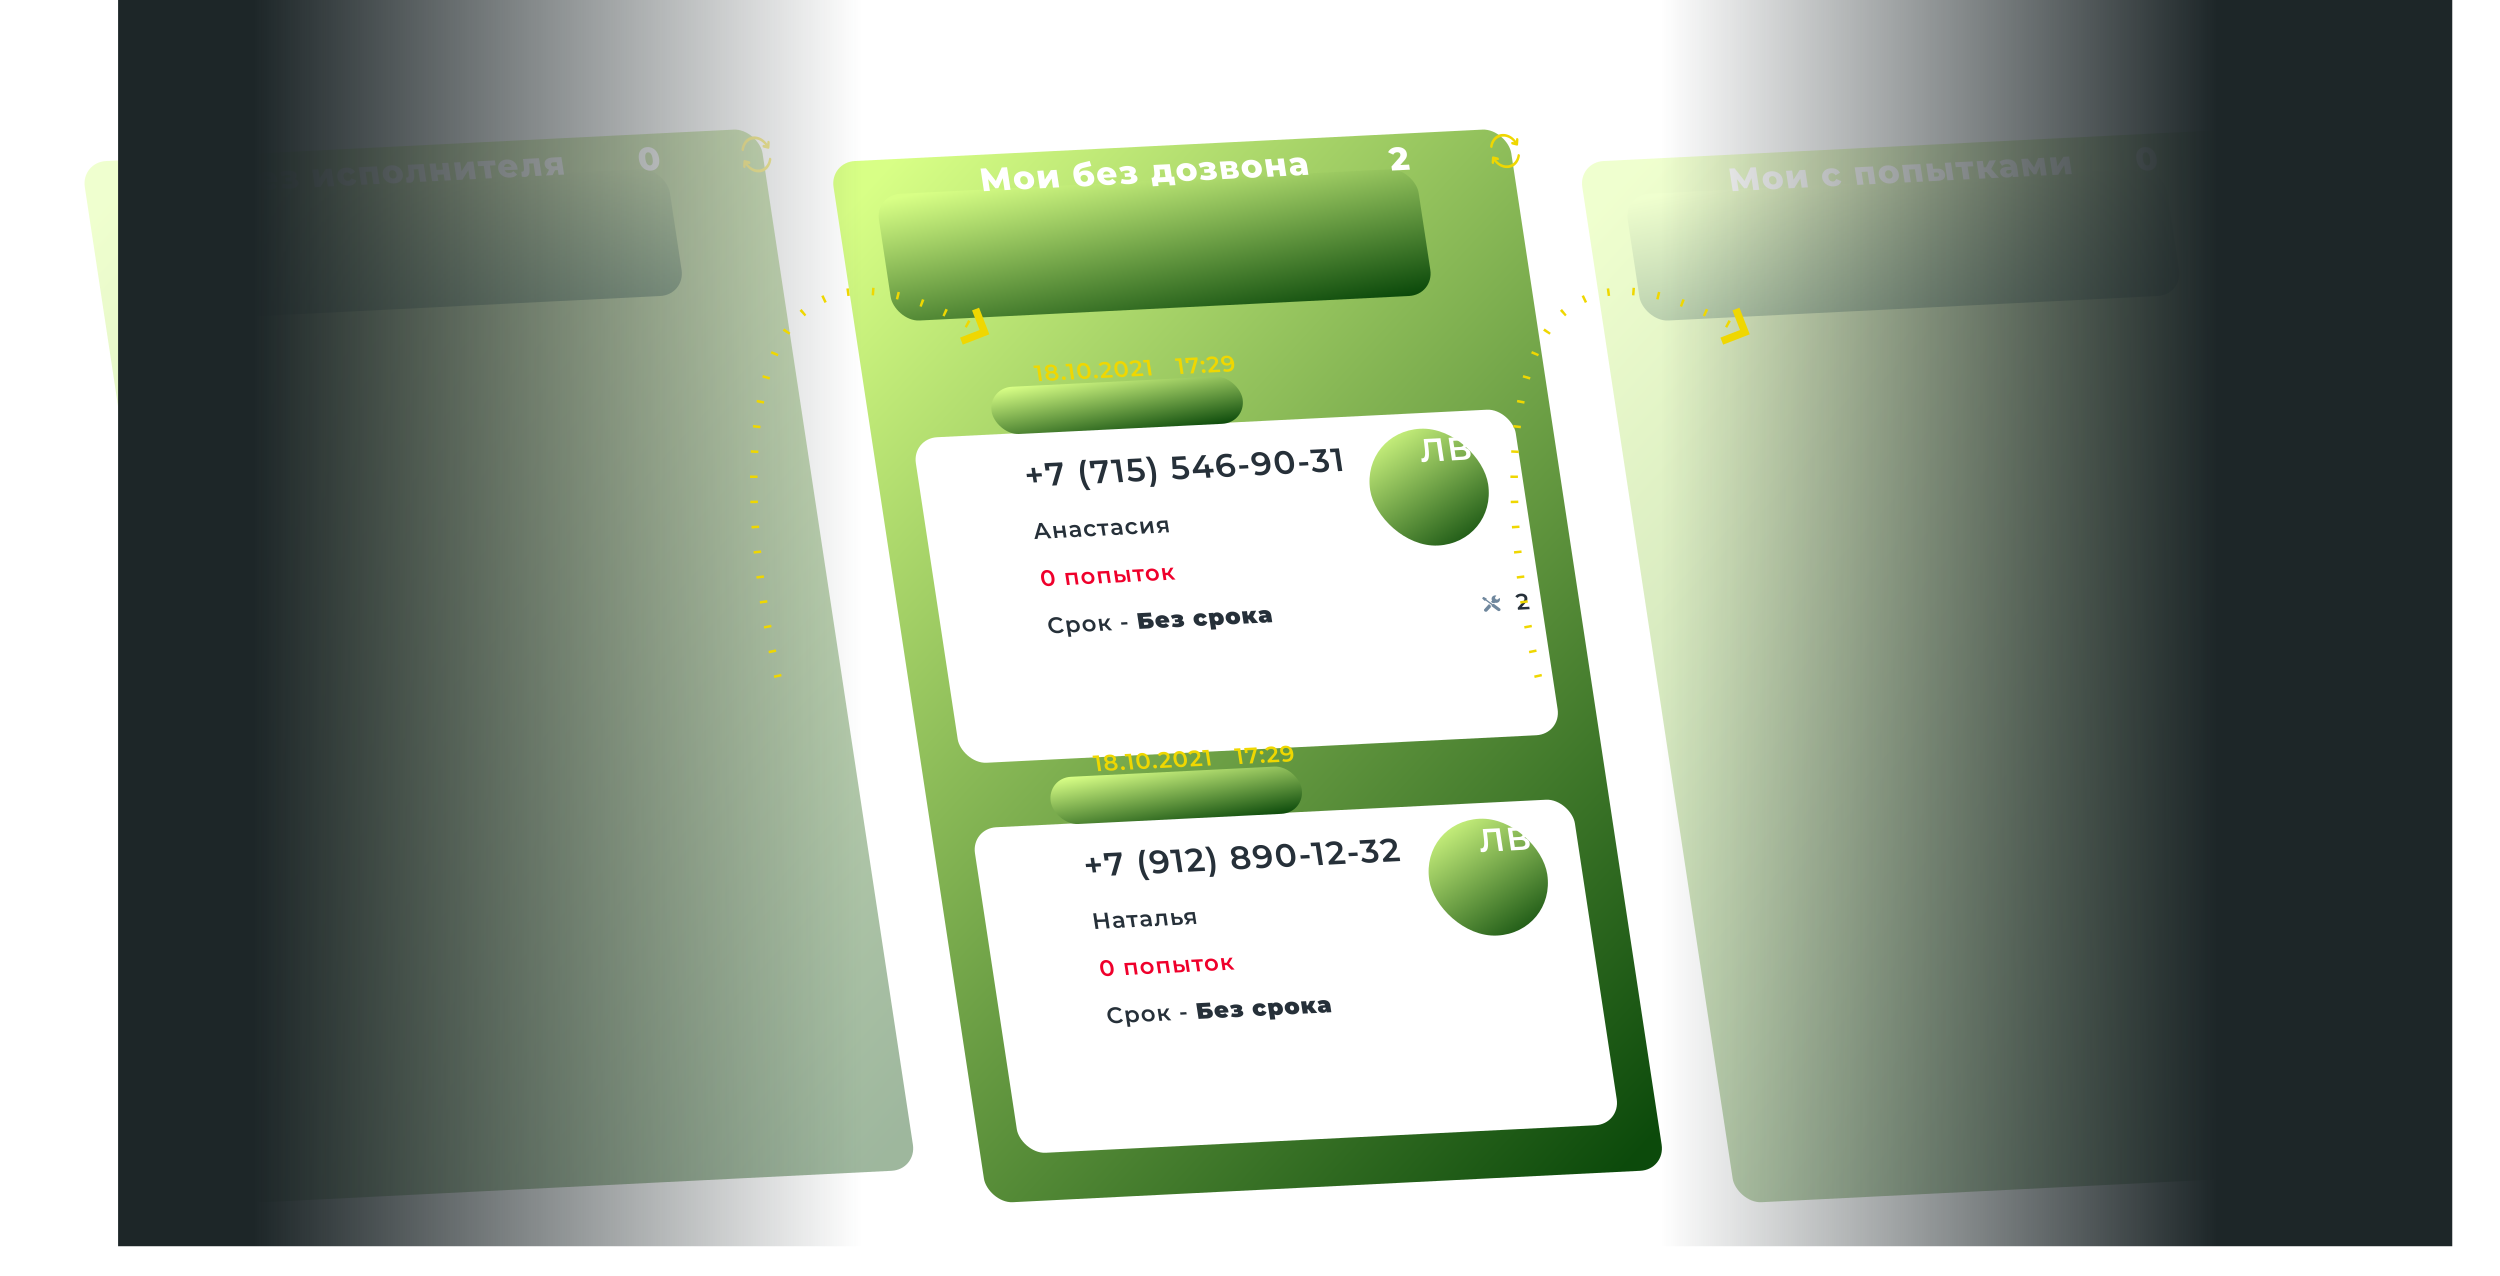 <svg xmlns="http://www.w3.org/2000/svg" width="995" height="508" fill="none"><g opacity=".4"><g filter="url(#a)"><rect width="270" height="419" fill="url(#b)" rx="10" transform="matrix(.999 -.05 .15 .989 47.255 35.585)"/></g><g filter="url(#c)"><rect width="215" height="51" fill="url(#d)" rx="10" transform="matrix(.999 -.05 .15 .989 65.332 48.62)"/></g><path fill="#fff" d="m93.622 76.083-1.363-8.997 7.595-.383.298 1.966-5.064.256.22 1.452 2.35-.118c1.108-.056 1.987.132 2.637.566.659.433 1.055 1.086 1.187 1.96.137.9-.085 1.624-.665 2.17-.581.54-1.465.839-2.65.899l-4.545.23Zm2.255-1.953 1.844-.093c.424-.021.736-.123.935-.306.207-.183.287-.433.24-.75-.097-.634-.586-.93-1.47-.885l-1.843.093.294 1.941Zm11.515 1.374c-.831.042-1.582-.075-2.252-.352a4.256 4.256 0 0 1-1.635-1.213 3.828 3.828 0 0 1-.789-1.838c-.105-.694-.034-1.32.213-1.876a2.962 2.962 0 0 1 1.196-1.342c.542-.338 1.181-.526 1.916-.563a4.473 4.473 0 0 1 1.96.328 3.74 3.74 0 0 1 1.549 1.152c.419.523.687 1.17.804 1.941.013.086.023.185.032.297.008.112.015.215.02.31l-5.569.28-.195-1.285 4.258-.215-.88.407a1.698 1.698 0 0 0-.306-.813 1.576 1.576 0 0 0-1.397-.668 1.436 1.436 0 0 0-.75.232c-.196.14-.337.333-.422.579-.086.237-.105.514-.057.832l.056.372c.052.343.166.635.342.877.185.24.422.423.711.547.288.115.618.163.99.144.347-.018.634-.08.862-.186.235-.116.458-.282.67-.5l1.501 1.27a2.92 2.92 0 0 1-1.118.912c-.465.214-1.035.337-1.71.371Zm7.982-.377c.684-.034 1.29-.151 1.818-.35.528-.2.931-.475 1.209-.826.278-.35.381-.766.308-1.246-.079-.522-.366-.922-.862-1.2-.488-.286-1.117-.41-1.888-.37l.017.452c.441-.022.827-.12 1.159-.292.33-.18.579-.409.746-.685.168-.276.226-.586.174-.928a1.615 1.615 0 0 0-.648-1.082c-.366-.283-.832-.484-1.4-.602a6.207 6.207 0 0 0-1.849-.114 6.66 6.66 0 0 0-1.401.252 8.71 8.71 0 0 0-1.36.522l.815 1.578a7.582 7.582 0 0 1 1.105-.393 4.787 4.787 0 0 1 1.071-.183c.269-.014.489 0 .661.044.18.034.315.092.406.174a.427.427 0 0 1 .113.577.508.508 0 0 1-.258.194c-.125.041-.282.066-.472.076l-1.299.065.216 1.427 1.519-.077c.286-.014.505.018.656.097a.504.504 0 0 1 .27.4.432.432 0 0 1-.114.369c-.09.1-.226.18-.408.24a3.008 3.008 0 0 1-.666.1 7.13 7.13 0 0 1-1.29-.052 6.675 6.675 0 0 1-1.247-.287l-.387 1.677c.525.181 1.068.31 1.629.384a9.792 9.792 0 0 0 1.657.06Zm9.927-.644-1.055-6.966 2.454-.124.553 3.65 2.394-3.799 2.272-.115 1.056 6.967-2.467.124-.555-3.663-2.367 3.81-2.285.116Zm13.53-.567a4.875 4.875 0 0 1-2.16-.357 4.166 4.166 0 0 1-1.621-1.2 3.797 3.797 0 0 1-.804-1.85c-.106-.703-.027-1.333.237-1.89a3.041 3.041 0 0 1 1.237-1.332c.568-.34 1.242-.529 2.021-.568.796-.04 1.509.092 2.14.397a3.23 3.23 0 0 1 1.448 1.351l-1.763 1.06c-.214-.317-.453-.542-.717-.675a1.562 1.562 0 0 0-.827-.192 1.477 1.477 0 0 0-.75.232 1.23 1.23 0 0 0-.473.594c-.093.247-.113.545-.06.897.055.36.166.66.333.903.176.241.391.42.644.537.253.117.523.168.808.153.286-.014.539-.1.759-.258.219-.167.386-.417.501-.75l2.055.867c-.15.62-.49 1.113-1.019 1.476-.529.363-1.192.565-1.989.605Zm4.962-.367-1.056-6.966 7.271-.367 1.055 6.966-2.453.124-.842-5.552.625.499-3.44.174.452-.554.842 5.552-2.454.124Zm13.084-.544c-.77.039-1.477-.08-2.121-.359a4.196 4.196 0 0 1-1.608-1.201 3.86 3.86 0 0 1-.791-1.851c-.106-.703-.032-1.332.224-1.89a3.054 3.054 0 0 1 1.224-1.33c.551-.34 1.211-.528 1.982-.567.77-.039 1.477.081 2.121.36.651.269 1.187.665 1.606 1.188.42.522.683 1.135.789 1.838.106.702.033 1.336-.222 1.902a3.035 3.035 0 0 1-1.222 1.344c-.551.338-1.211.527-1.982.566Zm-.294-1.94c.286-.015.527-.092.724-.232.206-.14.355-.337.447-.592.091-.264.109-.571.056-.922a2.008 2.008 0 0 0-.329-.877 1.568 1.568 0 0 0-1.4-.694c-.277.014-.519.091-.724.23a1.28 1.28 0 0 0-.447.593c-.093.247-.113.546-.06.897.053.351.164.652.333.903.176.241.382.42.618.538.245.118.505.17.782.155Zm5.215 1.575-.198-1.998.173.018.143-.008c.216-.01.377-.07.482-.18a.856.856 0 0 0 .218-.464c.041-.192.055-.413.043-.662a7.876 7.876 0 0 0-.061-.84l-.337-2.91 6.362-.32 1.056 6.966-2.467.124-.845-5.578.629.525-2.818.143.432-.605.172 1.65c.068.626.098 1.199.09 1.717-.001.51-.061.949-.18 1.317a1.75 1.75 0 0 1-.587.872c-.266.203-.628.317-1.087.34-.165.008-.353 0-.566-.023a7.095 7.095 0 0 1-.654-.084Zm10.188-.515-1.056-6.966 2.454-.124.392 2.584 2.531-.128-.391-2.584 2.467-.124 1.056 6.966-2.467.125-.37-2.442-2.532.127.37 2.442-2.454.124Zm9.766-.493-1.056-6.966 2.454-.124.553 3.65 2.394-3.8 2.272-.114 1.056 6.967-2.467.124-.555-3.663-2.366 3.81-2.285.116Zm11.552-.583-.844-5.566.614.513-2.804.142-.294-1.941 6.985-.353.294 1.941-2.805.142.464-.568.843 5.566-2.453.124Zm9.678-.373c-.83.042-1.581-.075-2.251-.352a4.259 4.259 0 0 1-1.636-1.213 3.847 3.847 0 0 1-.789-1.838c-.105-.694-.034-1.32.213-1.876a2.97 2.97 0 0 1 1.197-1.342c.541-.338 1.18-.526 1.916-.563a4.477 4.477 0 0 1 1.96.328c.613.245 1.129.63 1.548 1.152.42.523.688 1.17.805 1.941.013.086.023.185.031.297.009.111.016.215.021.31l-5.57.28-.195-1.285 4.259-.215-.88.407a1.71 1.71 0 0 0-.307-.813 1.574 1.574 0 0 0-1.396-.668 1.436 1.436 0 0 0-.75.232c-.197.14-.338.333-.422.579-.087.237-.106.514-.058.831l.057.373c.052.343.166.635.342.877.185.24.422.423.711.547.288.114.618.163.99.144.346-.018.633-.08.861-.186.236-.116.459-.282.67-.5l1.501 1.27c-.281.386-.654.69-1.118.912-.464.214-1.034.337-1.71.371Zm4.702-.354-.198-1.997c.062.005.119.011.173.017l.142-.007c.217-.011.378-.071.483-.18a.857.857 0 0 0 .218-.464c.04-.192.055-.413.043-.663a8.15 8.15 0 0 0-.061-.839l-.337-2.91 6.362-.321 1.056 6.966-2.467.125-.845-5.578.629.525-2.818.142.432-.605.171 1.65c.069.626.099 1.2.091 1.718-.002.51-.062.948-.18 1.317-.119.368-.314.659-.588.871-.265.204-.628.317-1.086.34-.165.008-.353 0-.566-.023a7.097 7.097 0 0 1-.654-.084Zm14.615-.738-.343-2.262.381.356-1.791.09c-1.048.054-1.906-.114-2.576-.504-.67-.397-1.065-.99-1.185-1.779-.127-.84.091-1.503.654-1.989.563-.486 1.381-.756 2.454-.81l3.545-.179 1.055 6.966-2.194.111Zm-4.972.251 1.455-2.741 2.493-.126-1.339 2.736-2.609.131Zm4.518-3.246-.401-2.647.416.587-1.623.082c-.329.017-.574.094-.736.232-.164.129-.225.33-.184.605.081.531.463.78 1.147.745l1.636-.083-.255.48ZM259.023 67.91a4.202 4.202 0 0 1-2.161-.447c-.653-.338-1.205-.846-1.657-1.522-.451-.677-.752-1.512-.903-2.506-.15-.994-.105-1.847.136-2.559.241-.711.632-1.266 1.173-1.665.551-.399 1.215-.618 1.994-.657.77-.04 1.482.11 2.135.448.662.338 1.219.846 1.67 1.522.451.677.752 1.512.903 2.506.151.994.105 1.847-.136 2.558-.241.712-.636 1.267-1.186 1.666-.542.399-1.198.618-1.968.657Zm-.315-2.082c.277-.014.506-.112.688-.293.19-.183.317-.465.381-.849.063-.391.047-.9-.048-1.525-.096-.635-.233-1.137-.411-1.508-.179-.37-.389-.636-.631-.797a1.21 1.21 0 0 0-.766-.22 1.055 1.055 0 0 0-.701.294c-.182.182-.309.465-.382.848-.064.383-.048.892.048 1.526.095.626.232 1.128.412 1.508.187.37.397.636.631.797.242.16.502.233.779.22Z"/><path fill="#EFD701" fill-rule="evenodd" d="M299.617 54.333c-2.094.25-3.774 1.91-4.345 4.292-.101.424-.166.855-.147.98.037.241.218.465.427.525.116.033.142.032.246-.013.167-.07.232-.191.29-.54.352-2.135 1.617-3.646 3.392-4.052.28-.064.966-.106 1.261-.077 1.103.108 2.191.633 3.113 1.503.256.242.76.812.742.84a2.538 2.538 0 0 1-.37-.076c-.321-.078-.373-.084-.454-.052-.227.092-.325.315-.266.607a.636.636 0 0 0 .266.422c.044.032.457.15 1.038.296.797.2.985.24 1.086.224a.375.375 0 0 0 .314-.3c.016-.07.059-.61.095-1.2.071-1.187.069-1.236-.084-1.44-.166-.22-.424-.285-.613-.152-.147.102-.188.236-.21.67-.011.21-.023.391-.027.404-.003.012-.094-.088-.201-.224-.93-1.175-2.049-1.994-3.278-2.398a5.186 5.186 0 0 0-2.275-.24Zm6.697 8.482c-.154.07-.218.194-.277.54a7.286 7.286 0 0 1-.326 1.235c-.583 1.516-1.755 2.563-3.175 2.835-.312.06-1.091.076-1.378.028-1.077-.179-2.029-.666-2.894-1.483-.281-.265-.76-.816-.724-.833.012-.006.174.029.36.077.31.08.349.085.45.05.214-.074.323-.288.282-.557a1.035 1.035 0 0 0-.058-.22c-.051-.11-.224-.277-.315-.306a58.255 58.255 0 0 0-.982-.253c-.749-.189-.93-.226-1.038-.211a.368.368 0 0 0-.323.3c-.016.069-.059.609-.095 1.2-.072 1.188-.069 1.236.081 1.435.169.224.426.29.616.157.147-.103.188-.236.21-.671.011-.21.023-.391.026-.404.004-.012.095.089.202.224 1.218 1.54 2.787 2.475 4.448 2.653a6.446 6.446 0 0 0 1.382-.056 4.989 4.989 0 0 0 1.531-.579c1.211-.717 2.107-1.99 2.505-3.561.117-.459.19-.882.181-1.038-.015-.258-.199-.512-.418-.576-.147-.043-.147-.043-.271.014Z" clip-rule="evenodd"/></g><g filter="url(#e)"><rect width="270" height="419" fill="url(#f)" rx="10" transform="matrix(.999 -.05 .15 .989 345.255 35.585)"/></g><g filter="url(#g)"><rect width="215" height="51" fill="url(#h)" rx="10" transform="matrix(.999 -.05 .15 .989 363.332 48.62)"/></g><path fill="#fff" d="m391.622 76.083-1.364-8.997 2.117-.107 4.679 5.929-1.116.056 2.747-6.303 2.116-.107 1.389 8.996-2.375.12-.837-5.437.402-.02-2.05 4.688-1.142.058-3.507-4.408.48-.024.824 5.437-2.363.12Zm16.492-.716c-.77.039-1.477-.08-2.121-.36a4.194 4.194 0 0 1-1.608-1.2 3.85 3.85 0 0 1-.791-1.851c-.107-.703-.032-1.333.224-1.89a3.047 3.047 0 0 1 1.224-1.33c.55-.34 1.211-.528 1.981-.567.771-.039 1.478.08 2.122.36.651.269 1.186.665 1.606 1.187.419.523.682 1.136.789 1.839.106.702.032 1.336-.222 1.902a3.038 3.038 0 0 1-1.223 1.344c-.55.338-1.211.527-1.981.566Zm-.294-1.94c.286-.015.527-.092.724-.232.205-.14.354-.337.446-.592.091-.264.11-.571.057-.923a2.008 2.008 0 0 0-.329-.877 1.583 1.583 0 0 0-.618-.538 1.55 1.55 0 0 0-.783-.155 1.38 1.38 0 0 0-.723.23 1.28 1.28 0 0 0-.447.593c-.094.247-.114.546-.06.897.053.351.164.652.333.903.176.241.382.42.618.538.244.117.505.17.782.155Zm6.056 1.532-1.056-6.966 2.454-.124.553 3.65 2.394-3.799 2.272-.115 1.056 6.967-2.467.124-.555-3.663-2.366 3.811-2.285.115Zm18.097-.732a5.283 5.283 0 0 1-1.634-.164 3.788 3.788 0 0 1-1.389-.707c-.409-.333-.759-.777-1.053-1.332-.285-.556-.488-1.237-.61-2.042a7.198 7.198 0 0 1-.083-1.498c.026-.46.106-.882.239-1.268.141-.396.341-.747.599-1.054.268-.307.594-.57.98-.788a5.43 5.43 0 0 1 1.36-.522l3.317-.815.648 2.027-2.877.702c-.176.043-.369.096-.578.159-.2.062-.391.149-.575.262a1.756 1.756 0 0 0-.498.427c-.138.18-.238.413-.299.701-.054.28-.049.624.013 1.036.018.12.037.218.058.294.028.068.053.149.076.243.021.085.046.218.073.398l-.783-.596c.153-.37.353-.686.601-.95.257-.263.565-.473.925-.629a3.55 3.55 0 0 1 1.242-.27c.683-.034 1.292.069 1.826.31.532.231.963.572 1.293 1.022.337.44.55.952.638 1.535.104.685.02 1.285-.25 1.8-.273.506-.691.911-1.255 1.216-.557.296-1.225.463-2.004.503Zm-.216-1.855c.286-.014.523-.086.713-.217.198-.13.342-.306.43-.527a1.37 1.37 0 0 0 .073-.729 1.448 1.448 0 0 0-.289-.697 1.456 1.456 0 0 0-.576-.438c-.225-.1-.48-.144-.766-.13a1.593 1.593 0 0 0-.74.207c-.2.122-.346.28-.439.475-.092.195-.118.425-.078.69a1.649 1.649 0 0 0 .879 1.225c.243.109.508.156.793.142Zm9.628 1.314c-.831.042-1.581-.075-2.251-.352a4.251 4.251 0 0 1-1.636-1.213 3.827 3.827 0 0 1-.789-1.838c-.105-.694-.034-1.32.213-1.876a2.967 2.967 0 0 1 1.196-1.342c.542-.338 1.181-.526 1.917-.563a4.476 4.476 0 0 1 1.96.328c.612.246 1.129.63 1.548 1.152.419.523.687 1.17.804 1.941.013.086.024.185.032.297l.021.31-5.57.28-.195-1.285 4.259-.215-.88.407a1.71 1.71 0 0 0-.307-.813 1.575 1.575 0 0 0-1.396-.668 1.434 1.434 0 0 0-.75.233c-.197.139-.338.332-.423.578-.086.237-.105.514-.057.832l.057.372c.052.343.166.635.342.877.185.24.422.423.711.547.288.115.618.163.99.144.346-.018.633-.08.861-.186.236-.116.459-.282.67-.5l1.501 1.27c-.282.386-.654.69-1.118.912-.465.214-1.035.337-1.71.371Zm7.982-.377c.684-.034 1.29-.151 1.818-.35.528-.2.931-.475 1.209-.826.279-.35.381-.766.309-1.246-.08-.522-.367-.922-.862-1.2-.489-.286-1.118-.41-1.888-.37l.016.452c.441-.022.828-.12 1.159-.292.331-.18.579-.409.747-.685.167-.276.225-.586.173-.928a1.607 1.607 0 0 0-.648-1.081c-.365-.284-.832-.485-1.399-.603a6.213 6.213 0 0 0-1.849-.114 6.66 6.66 0 0 0-1.401.252c-.468.136-.921.31-1.36.522l.815 1.578a7.54 7.54 0 0 1 1.105-.393 4.757 4.757 0 0 1 1.071-.183c.268-.014.488 0 .661.044a.83.83 0 0 1 .405.174.41.41 0 0 1 .173.276.427.427 0 0 1-.059.3.512.512 0 0 1-.258.195 1.85 1.85 0 0 1-.473.076l-1.298.066.216 1.426 1.519-.076c.286-.015.504.017.656.096a.509.509 0 0 1 .27.4.435.435 0 0 1-.115.37.931.931 0 0 1-.408.24 3.013 3.013 0 0 1-.665.098 7.121 7.121 0 0 1-1.29-.051 6.667 6.667 0 0 1-1.247-.287l-.387 1.678c.524.18 1.067.308 1.628.383.56.067 1.112.087 1.657.06Zm14.648-1.957-.6-3.959-1.883.095.076.67c.033.335.059.653.079.954.027.293.024.56-.009.804a1.69 1.69 0 0 1-.205.632.986.986 0 0 1-.465.386l-2.464-.2c.234-.011.415-.085.542-.221.135-.145.228-.34.278-.584.05-.244.069-.522.057-.832a11.33 11.33 0 0 0-.061-1.007l-.277-2.434 6.505-.328.894 5.9-2.467.124Zm-5.19 2.788-.514-3.394 9.01-.455.514 3.394-2.285.115-.218-1.44-4.427.224.218 1.44-2.298.116Zm13.986-2.04c-.771.038-1.478-.081-2.122-.36a4.194 4.194 0 0 1-1.608-1.2 3.86 3.86 0 0 1-.791-1.852c-.106-.702-.031-1.332.224-1.89a3.056 3.056 0 0 1 1.225-1.33c.55-.339 1.211-.528 1.981-.567.77-.038 1.477.081 2.121.36.652.269 1.187.665 1.606 1.188.42.523.683 1.135.789 1.838.107.703.033 1.337-.222 1.902a3.03 3.03 0 0 1-1.222 1.344c-.551.339-1.211.527-1.981.566Zm-.294-1.941c.285-.015.526-.092.723-.231.206-.14.355-.338.447-.593.091-.263.11-.57.056-.922-.053-.352-.162-.644-.329-.877a1.569 1.569 0 0 0-1.4-.694 1.386 1.386 0 0 0-.724.231 1.27 1.27 0 0 0-.446.593c-.094.246-.114.545-.061.896.053.352.164.653.333.903.176.242.382.421.618.539a1.6 1.6 0 0 0 .783.154Zm8.47 1.553c.683-.034 1.289-.151 1.817-.35.528-.2.931-.475 1.21-.826.278-.35.381-.766.308-1.246-.079-.523-.367-.922-.862-1.2-.488-.286-1.118-.41-1.888-.37l.016.452c.442-.022.828-.12 1.16-.292.33-.18.579-.409.746-.685.168-.276.225-.586.173-.928a1.61 1.61 0 0 0-.647-1.081c-.366-.284-.833-.485-1.4-.603a6.21 6.21 0 0 0-1.849-.114 6.66 6.66 0 0 0-1.401.252c-.468.136-.921.31-1.36.522l.815 1.578a7.54 7.54 0 0 1 1.105-.393 4.776 4.776 0 0 1 1.071-.183 2.31 2.31 0 0 1 .661.044c.179.034.315.092.406.174a.412.412 0 0 1 .172.276.427.427 0 0 1-.059.3.512.512 0 0 1-.258.195c-.125.041-.282.066-.473.076l-1.298.066.216 1.426 1.519-.077c.286-.014.504.018.656.097a.509.509 0 0 1 .27.4.432.432 0 0 1-.114.37c-.09.099-.226.179-.409.24a3.004 3.004 0 0 1-.665.098 7.121 7.121 0 0 1-1.29-.051 6.667 6.667 0 0 1-1.247-.287l-.387 1.677c.525.181 1.067.31 1.628.384.56.067 1.112.087 1.658.06Zm5.5-.42-1.056-6.966 3.778-.191c.909-.046 1.643.076 2.201.368.558.282.881.715.969 1.298.084.557-.086 1.014-.512 1.373-.418.349-1.025.543-1.821.584l.143-.525c.857-.044 1.525.082 2.006.377.488.287.778.73.869 1.33.093.616-.075 1.117-.505 1.501-.422.384-1.126.601-2.112.651l-3.96.2Zm1.967-1.692 1.532-.078c.303-.015.52-.078.652-.188.13-.119.179-.285.147-.5-.034-.222-.132-.382-.295-.477-.154-.096-.378-.136-.673-.121l-1.558.078.195 1.286Zm-.391-2.584 1.35-.068c.294-.015.503-.077.626-.187.121-.118.167-.28.135-.486-.031-.206-.123-.352-.276-.44-.154-.095-.378-.136-.672-.121l-1.35.068.187 1.234Zm10.684 3.773c-.77.04-1.477-.08-2.121-.359a4.194 4.194 0 0 1-1.608-1.2 3.85 3.85 0 0 1-.791-1.852c-.107-.702-.032-1.332.224-1.89a3.048 3.048 0 0 1 1.224-1.33c.551-.339 1.211-.528 1.981-.566.771-.04 1.478.08 2.122.359.651.269 1.187.665 1.606 1.188.419.523.682 1.135.789 1.838.106.703.032 1.337-.222 1.902a3.032 3.032 0 0 1-1.223 1.344c-.55.339-1.21.527-1.981.566Zm-.294-1.94c.286-.015.527-.092.724-.231.205-.14.354-.338.446-.593.091-.263.11-.57.057-.922a2.008 2.008 0 0 0-.329-.877 1.582 1.582 0 0 0-.618-.539 1.551 1.551 0 0 0-.783-.155 1.382 1.382 0 0 0-.723.231c-.197.14-.346.337-.447.593-.093.246-.114.545-.06.896.053.352.164.653.333.903.176.242.382.421.618.539.244.117.505.168.782.154Zm6.056 1.533-1.056-6.967 2.454-.124.391 2.584 2.532-.128-.391-2.584 2.466-.124 1.056 6.966-2.467.125-.37-2.442-2.532.128.371 2.442-2.454.124Zm13.933-.704-.197-1.298-.217-.313-.363-2.39c-.058-.386-.224-.676-.498-.87-.266-.202-.659-.29-1.178-.263-.337.017-.671.09-1 .219-.331.12-.603.28-.817.481l-1.082-1.616c.359-.277.805-.498 1.338-.663a6.391 6.391 0 0 1 1.642-.304c1.143-.057 2.065.16 2.768.65.709.483 1.148 1.277 1.316 2.382l.586 3.869-2.298.116Zm-2.06.22c-.563.03-1.053-.041-1.471-.21a2.471 2.471 0 0 1-1.013-.726 2.263 2.263 0 0 1-.464-1.077c-.065-.429-.012-.803.157-1.122.177-.329.483-.586.917-.772.433-.194 1.012-.31 1.74-.347l1.661-.084.193 1.273-1.324.067c-.398.02-.67.098-.815.235-.136.137-.188.312-.156.526a.703.703 0 0 0 .325.502c.184.12.419.173.704.159.269-.014.501-.09.698-.23.205-.148.338-.362.4-.642l.474.883c-.057.486-.257.863-.6 1.131-.336.259-.811.404-1.426.435ZM554.048 67.88l-.242-1.594 2.925-3.321c.208-.235.356-.441.442-.618.096-.178.15-.336.164-.475.021-.148.023-.282.004-.401a.938.938 0 0 0-.401-.667c-.216-.153-.518-.22-.907-.2a1.863 1.863 0 0 0-.889.265 1.53 1.53 0 0 0-.602.691l-2.068-.958c.252-.582.672-1.06 1.261-1.436.588-.375 1.328-.585 2.22-.63.701-.036 1.332.045 1.894.24.562.197 1.021.493 1.378.89.365.396.59.872.674 1.43.044.29.049.584.016.88a2.797 2.797 0 0 1-.316.935c-.169.328-.439.7-.813 1.116l-2.326 2.604-.565-.878 4.921-.249.306 2.018-7.076.358Z"/><path fill="#EFD701" fill-rule="evenodd" d="M597.617 53.332c-2.095.243-3.787 1.825-4.376 4.089-.104.403-.172.812-.154.93.035.23.215.443.423.499.116.031.141.03.246-.013.167-.068.233-.182.293-.515.369-2.028 1.645-3.467 3.421-3.857a6.011 6.011 0 0 1 1.262-.077c1.101.1 2.186.597 3.1 1.42.255.23.754.77.736.797a2.63 2.63 0 0 1-.37-.071c-.319-.074-.372-.08-.453-.048-.227.087-.327.3-.27.577a.59.59 0 0 0 .262.4c.044.03.456.14 1.035.278.795.19.983.226 1.085.21a.373.373 0 0 0 .316-.286c.016-.065.063-.578.103-1.14.081-1.128.079-1.174-.072-1.367-.164-.209-.422-.27-.612-.144-.147.098-.19.225-.215.639a7.585 7.585 0 0 1-.03.383c-.003.011-.093-.084-.199-.212-.921-1.114-2.034-1.89-3.259-2.27a5.422 5.422 0 0 0-2.272-.222Zm6.63 8.041c-.154.067-.219.186-.28.514-.073.389-.21.87-.336 1.174-.594 1.442-1.774 2.44-3.195 2.702-.313.058-1.091.075-1.378.03-1.075-.167-2.023-.628-2.882-1.402-.279-.251-.753-.773-.717-.79a2.51 2.51 0 0 1 .36.073c.308.076.347.08.448.046.215-.07.326-.274.287-.53a.896.896 0 0 0-.057-.208c-.05-.104-.221-.263-.312-.29a61.36 61.36 0 0 0-.98-.238c-.747-.178-.927-.212-1.035-.198a.365.365 0 0 0-.326.286c-.017.065-.063.578-.104 1.14-.081 1.129-.078 1.175.07 1.363.167.213.424.275.615.148.147-.098.19-.225.215-.638.012-.2.025-.372.029-.383.004-.012.094.083.2.211 1.206 1.46 2.768 2.345 4.426 2.51a6.779 6.779 0 0 0 1.382-.057 5.2 5.2 0 0 0 1.535-.554c1.216-.684 2.121-1.897 2.531-3.39.12-.436.197-.838.189-.986-.013-.245-.196-.486-.414-.546-.147-.04-.146-.04-.271.013Z" clip-rule="evenodd"/><g filter="url(#i)"><rect width="239" height="131" fill="#fff" rx="10" transform="matrix(.999 -.05 .15 .989 378.016 145.514)"/></g><g filter="url(#j)"><rect width="100" height="19" fill="url(#k)" rx="9.5" transform="matrix(.999 -.05 .15 .989 400.238 139.41)"/></g><g filter="url(#l)"><rect width="47" height="47" fill="url(#m)" rx="23.5" transform="matrix(.999 -.05 .15 .989 548.799 156.813)"/></g><path fill="#fff" d="M566.76 183.932a2.587 2.587 0 0 1-.447-.017 24.17 24.17 0 0 1-.494-.065l-.104-1.459c.127.028.259.039.398.032.363-.018.631-.179.803-.481.171-.311.261-.756.269-1.335a17.677 17.677 0 0 0-.127-2.13l-.435-3.734 6.687-.338 1.363 8.997-1.661.084-1.212-7.994.452.391-4.324.219.3-.443.314 2.678c.109.893.167 1.68.175 2.362.007.681-.054 1.259-.183 1.731-.121.464-.324.824-.608 1.08-.284.256-.673.397-1.166.422Zm11.132-.692-1.363-8.997 4.064-.206c1.021-.051 1.848.11 2.48.484.631.365 1.003.92 1.116 1.666.112.737-.075 1.32-.559 1.751-.485.421-1.174.655-2.065.7l.163-.475c1.013-.051 1.827.111 2.442.486.615.375.98.943 1.096 1.706.118.78-.079 1.407-.592 1.882-.514.466-1.337.728-2.471.785l-4.311.218Zm1.467-1.369 2.597-.132c.589-.029 1.018-.159 1.289-.388.269-.239.369-.585.3-1.039-.069-.454-.27-.776-.604-.967-.336-.198-.798-.283-1.386-.253l-2.597.131.401 2.648Zm-.586-3.869 2.259-.114c.545-.028.945-.156 1.198-.385.252-.237.347-.561.284-.972-.065-.429-.256-.743-.574-.943-.318-.2-.75-.286-1.295-.258l-2.26.114.388 2.558Z"/><path fill="#263039" d="m411.377 192.024-.876-5.784 1.389-.07.877 5.784-1.39.07Zm-2.639-2.134-.194-1.285 5.985-.302.195 1.285-5.986.302Zm10.012 3.38 2.49-8.518.554.723-5.154.26.682-.85.355 2.339-1.571.08-.447-2.944 7.063-.357.17 1.119-2.337 8.057-1.805.091Zm13.748 1.819a10.647 10.647 0 0 1-1.591-2.64 13.918 13.918 0 0 1-.905-3.296c-.179-1.182-.213-2.294-.1-3.336.12-1.051.377-1.971.772-2.759l1.545-.078a10.988 10.988 0 0 0-.73 2.951 12.82 12.82 0 0 0 .11 3.142c.168 1.105.447 2.144.839 3.117.399.965.934 1.905 1.605 2.82l-1.545.079Zm4.188-2.725 2.49-8.518.554.723-5.154.26.682-.85.354 2.339-1.571.08-.446-2.944 7.063-.356.17 1.118-2.338 8.057-1.804.091Zm8.61-.434-1.266-8.355.855.721-2.662.134-.212-1.401 3.609-.182 1.364 8.997-1.688.086Zm7.171-.233a6.935 6.935 0 0 1-1.923-.175 5.325 5.325 0 0 1-1.649-.694l.517-1.334a4.767 4.767 0 0 0 2.809.752c.598-.03 1.046-.178 1.346-.444.309-.266.431-.609.367-1.029a1.42 1.42 0 0 0-.333-.734c-.171-.207-.447-.357-.827-.45-.372-.094-.87-.125-1.493-.093l-2.194.11-.275-4.92 5.337-.27.212 1.401-4.713.238.762-.841.205 3.681-1.002-.74 1.831-.092c.9-.046 1.641.038 2.222.25.589.204 1.041.509 1.356.916.322.398.523.863.604 1.394a2.624 2.624 0 0 1-.172 1.459c-.193.451-.538.822-1.035 1.115-.487.292-1.138.459-1.952.5Zm6.837 2.038-1.545.078c.394-.97.638-1.949.733-2.939.101-.998.068-2.049-.099-3.155a13.321 13.321 0 0 0-.85-3.104 12.715 12.715 0 0 0-1.607-2.833l1.545-.078c.635.736 1.165 1.616 1.591 2.639a13.93 13.93 0 0 1 .905 3.296c.179 1.183.212 2.295.1 3.337-.114 1.033-.371 1.953-.773 2.759Zm10.795-2.929a6.894 6.894 0 0 1-1.923-.175 5.314 5.314 0 0 1-1.649-.693l.517-1.335c.369.249.8.444 1.292.583a4.763 4.763 0 0 0 1.517.169c.597-.03 1.046-.178 1.346-.443.308-.266.431-.609.367-1.029a1.42 1.42 0 0 0-.334-.735c-.171-.207-.446-.357-.827-.45-.371-.093-.869-.124-1.492-.093l-2.194.111-.275-4.921 5.336-.269.212 1.401-4.713.238.763-.842.204 3.681-1.002-.739 1.831-.093c.9-.045 1.641.038 2.223.251.589.203 1.041.508 1.355.915.322.399.524.863.604 1.395a2.634 2.634 0 0 1-.171 1.459c-.194.45-.538.821-1.035 1.114-.488.292-1.138.459-1.952.5Zm4.76-2.429-.175-1.157 3.601-6.023 1.804-.091-3.536 6.02-.882-.215 7.205-.364.215 1.414-8.232.416Zm5.296 1.792-.31-2.044-.163-1.416-.274-1.813 1.584-.08.798 5.27-1.635.083Zm8.558-.303c-.822.042-1.553-.094-2.194-.407a3.973 3.973 0 0 1-1.58-1.449c-.412-.644-.691-1.45-.837-2.418-.156-1.028-.102-1.908.162-2.638.273-.73.715-1.296 1.326-1.698.619-.403 1.366-.626 2.24-.67a5.99 5.99 0 0 1 1.333.075c.438.073.82.2 1.144.382l-.432 1.291a2.61 2.61 0 0 0-.869-.292 3.908 3.908 0 0 0-.924-.057c-.857.043-1.497.339-1.92.887-.423.548-.557 1.332-.402 2.351.024.163.058.356.1.578.041.214.105.431.19.651l-.605-.539c.103-.36.271-.662.504-.907.241-.253.538-.45.892-.589.363-.139.765-.22 1.206-.242a3.77 3.77 0 0 1 1.65.267c.501.199.922.501 1.262.907.34.397.552.875.636 1.432.09.591.02 1.112-.208 1.564a2.54 2.54 0 0 1-1.04 1.076c-.466.265-1.01.414-1.634.445Zm-.289-1.306c.346-.018.644-.093.894-.227.249-.142.43-.332.542-.571a1.35 1.35 0 0 0 .111-.822c-.072-.471-.293-.835-.663-1.093-.371-.258-.833-.372-1.387-.344a2 2 0 0 0-.929.254 1.446 1.446 0 0 0-.568.572c-.12.24-.158.509-.113.809.042.274.154.523.336.747.182.224.422.398.72.521a2.48 2.48 0 0 0 1.057.154Zm4.891-1.983-.202-1.337 3.57-.18.203 1.337-3.571.18Zm7.623-6.653c.831-.042 1.563.098 2.197.42.64.313 1.166.791 1.578 1.435.411.644.69 1.45.837 2.419.156 1.028.097 1.907-.176 2.638-.264.73-.702 1.296-1.312 1.698-.611.402-1.358.625-2.241.67a6.104 6.104 0 0 1-1.332-.075 3.637 3.637 0 0 1-1.144-.383l.432-1.291c.276.15.566.252.871.306.303.045.611.06.922.044.857-.043 1.497-.339 1.92-.887.423-.548.557-1.332.402-2.352a13.559 13.559 0 0 0-.098-.564 3.79 3.79 0 0 0-.193-.664l.605.539a2.08 2.08 0 0 1-.501.919c-.242.245-.54.437-.894.576-.354.139-.756.22-1.206.242a3.931 3.931 0 0 1-1.648-.253 3.28 3.28 0 0 1-1.263-.908 2.868 2.868 0 0 1-.637-1.444c-.091-.6-.022-1.121.207-1.565.229-.451.575-.81 1.041-1.075.474-.266 1.019-.414 1.633-.445Zm.29 1.306a1.976 1.976 0 0 0-.893.239c-.25.134-.435.32-.556.559-.113.231-.146.504-.098.821.071.472.292.836.663 1.094.37.257.832.372 1.386.344.364-.018.675-.099.932-.241.256-.151.445-.347.565-.586.12-.248.158-.517.113-.808a1.48 1.48 0 0 0-.335-.748 1.782 1.782 0 0 0-.72-.52c-.298-.123-.65-.175-1.057-.154Zm10.629 7.467a3.898 3.898 0 0 1-2.029-.441c-.626-.331-1.155-.831-1.588-1.5-.434-.678-.726-1.509-.875-2.494-.15-.986-.112-1.83.113-2.532.224-.71.594-1.26 1.111-1.649.525-.389 1.147-.602 1.866-.638a3.843 3.843 0 0 1 2.029.441c.626.331 1.156.836 1.59 1.513.441.669.737 1.495.886 2.481.149.985.108 1.834-.125 2.545-.225.702-.595 1.247-1.112 1.636-.517.389-1.139.601-1.866.638Zm-.22-1.452c.424-.022.775-.152 1.053-.39.276-.247.466-.611.567-1.091.111-.48.111-1.08.002-1.8-.11-.729-.291-1.319-.543-1.773-.245-.463-.54-.797-.885-1.004a1.952 1.952 0 0 0-1.156-.292 1.668 1.668 0 0 0-1.038.402c-.278.239-.472.598-.583 1.079-.103.471-.099 1.071.012 1.8.109.719.285 1.311.53 1.773.253.462.553.801.9 1.017.354.206.734.299 1.141.279Zm5.561-1.874-.203-1.337 3.57-.18.203 1.337-3.57.18Zm8.564 2.624a6.939 6.939 0 0 1-1.924-.175c-.634-.158-1.184-.389-1.648-.694l.53-1.335c.369.249.8.443 1.292.583.492.139.993.196 1.504.17.606-.031 1.059-.175 1.361-.432.299-.265.418-.608.354-1.028a1.322 1.322 0 0 0-.615-.953c-.348-.224-.869-.319-1.561-.284l-.831.042-.173-1.144 2.133-3.19.316.619-4.882.246-.212-1.401 6.193-.313.169 1.119-2.133 3.19-.961-.47.507-.025c1.116-.057 1.989.15 2.619.619a2.694 2.694 0 0 1 1.13 1.847c.076.505.017.979-.177 1.42-.195.442-.541.809-1.037 1.102-.489.283-1.14.446-1.954.487Zm6.784-.472-1.266-8.355.855.721-2.662.135-.212-1.401 3.61-.183 1.363 8.997-1.688.086ZM411.706 214.548l1.888-6.372 1.15-.058 3.785 6.085-1.223.062-3.287-5.492.468-.023-1.576 5.737-1.205.061Zm1.085-1.507.177-.924 3.398-.172.452.892-4.027.204Zm7.026 1.097-.72-4.752 1.123-.056.293 1.931 2.418-.122-.293-1.931 1.124-.057.72 4.752-1.123.056-.285-1.877-2.418.122.285 1.877-1.124.057Zm9.533-.481-.146-.961-.094-.202-.255-1.682c-.049-.326-.186-.573-.411-.741-.226-.174-.539-.251-.941-.23-.269.013-.53.068-.781.165a1.72 1.72 0 0 0-.603.38l-.564-.788a2.33 2.33 0 0 1 .851-.482 3.952 3.952 0 0 1 1.092-.208c.695-.035 1.256.104 1.684.417.433.307.702.805.806 1.493l.422 2.785-1.06.054Zm-1.501.138a2.454 2.454 0 0 1-.971-.13 1.773 1.773 0 0 1-.706-.475 1.466 1.466 0 0 1-.328-.728c-.04-.267-.013-.51.08-.73.099-.221.287-.4.561-.54.275-.139.655-.221 1.141-.246l1.393-.07.112.738-1.313.067c-.383.019-.631.094-.744.226a.526.526 0 0 0-.131.455.644.644 0 0 0 .316.468c.18.11.413.158.701.144.276-.014.512-.089.709-.224a.923.923 0 0 0 .392-.576l.29.658c-.065.284-.227.51-.485.679-.253.168-.592.263-1.017.284Zm6.595-.333a3.028 3.028 0 0 1-1.396-.243 2.777 2.777 0 0 1-1.049-.826 2.63 2.63 0 0 1-.523-1.238c-.071-.474-.024-.898.143-1.271a2.02 2.02 0 0 1 .786-.91c.364-.227.798-.354 1.301-.379.467-.024.892.05 1.275.222.387.166.701.425.942.778l-.788.542a1.576 1.576 0 0 0-.606-.472 1.51 1.51 0 0 0-.689-.127 1.448 1.448 0 0 0-.719.216c-.204.13-.352.311-.443.543-.093.225-.116.493-.069.801.047.309.15.572.31.791.159.214.359.374.598.481.24.108.498.154.773.141.24-.013.454-.077.641-.194a1.19 1.19 0 0 0 .455-.525l.938.454a1.69 1.69 0 0 1-.692.869c-.325.208-.721.324-1.188.347Zm4.441-.287-.618-4.075.301.253-1.95.099-.143-.943 4.494-.227.143.943-1.941.098.22-.28.617 4.075-1.123.057Zm6.981-.352-.146-.961-.094-.202-.254-1.682c-.05-.326-.187-.573-.412-.741-.225-.174-.539-.251-.94-.231a2.54 2.54 0 0 0-.781.165 1.726 1.726 0 0 0-.604.381l-.563-.788c.228-.209.511-.369.851-.482a3.952 3.952 0 0 1 1.091-.208c.695-.035 1.257.104 1.685.417.433.307.701.805.806 1.493l.422 2.785-1.061.054Zm-1.501.138a2.449 2.449 0 0 1-.97-.13 1.768 1.768 0 0 1-.706-.476 1.45 1.45 0 0 1-.328-.727 1.328 1.328 0 0 1 .079-.731c.1-.22.287-.4.562-.539.275-.139.655-.221 1.14-.246l1.393-.07.112.738-1.312.067c-.384.019-.632.094-.745.225a.526.526 0 0 0-.13.455c.03.202.136.358.315.469.18.11.414.158.701.144a1.34 1.34 0 0 0 .709-.225.92.92 0 0 0 .393-.575l.29.658c-.066.284-.228.51-.486.679-.252.168-.591.263-1.017.284Zm6.595-.333a3.052 3.052 0 0 1-1.395-.243 2.77 2.77 0 0 1-1.049-.826 2.613 2.613 0 0 1-.523-1.238c-.072-.475-.025-.898.142-1.271.166-.379.428-.683.786-.91.364-.227.798-.354 1.301-.379.468-.024.893.05 1.275.222.387.166.701.425.942.778l-.787.541a1.583 1.583 0 0 0-.606-.471 1.501 1.501 0 0 0-.69-.127 1.451 1.451 0 0 0-.719.216c-.203.13-.351.311-.443.542-.092.226-.115.493-.069.802.047.308.151.572.311.791.159.213.358.374.598.481.24.108.497.154.773.14.24-.012.453-.076.641-.193.193-.118.345-.293.455-.525l.938.454a1.697 1.697 0 0 1-.693.869c-.324.208-.72.323-1.188.347Zm3.479-.238-.72-4.752 1.123-.057.475 3.132 2.177-3.266 1.024-.052.721 4.752-1.124.057-.475-3.132-2.168 3.265-1.033.053Zm9.808-.496-.246-1.619.19.178-1.438.073c-.659.033-1.198-.077-1.617-.331-.414-.26-.66-.651-.739-1.173-.085-.558.049-.992.4-1.302.358-.311.869-.484 1.534-.517l2.202-.111.72 4.751-1.006.051Zm-3.452.175 1.019-1.881 1.151-.058-.966 1.878-1.204.061Zm3.152-2.15-.323-2.136.206.286-1.321.066c-.348.018-.608.097-.78.237-.167.134-.229.343-.185.628.081.534.472.783 1.173.748l1.357-.069-.127.24Z"/><path fill="#EFD701" d="m413.575 151.688-.876-5.784.592.499-1.843.093-.147-.97 2.499-.126.944 6.229-1.169.059Zm5.406-.183c-.522.026-.986-.028-1.393-.163a2.335 2.335 0 0 1-.988-.605 1.816 1.816 0 0 1-.466-.981c-.057-.379-.004-.705.16-.976s.428-.485.791-.641c.363-.156.811-.247 1.344-.274.533-.027 1.002.018 1.406.135.41.117.738.304.982.56.249.251.402.563.459.937.057.379 0 .717-.173 1.013-.167.289-.434.521-.8.695-.36.173-.801.273-1.322.3Zm-.138-.908c.431-.022.76-.128.984-.319.225-.19.313-.443.266-.757a.962.962 0 0 0-.488-.711c-.279-.165-.634-.237-1.065-.215-.432.022-.757.128-.976.318-.218.19-.304.44-.258.748a.975.975 0 0 0 .481.72c.273.166.625.238 1.056.216Zm-.322-2.127c-.486.025-.912-.017-1.278-.124a2.077 2.077 0 0 1-.894-.519 1.608 1.608 0 0 1-.413-.876c-.054-.356-.005-.666.148-.931.158-.271.404-.487.736-.647.332-.16.728-.252 1.19-.275a3.44 3.44 0 0 1 1.263.151c.376.125.682.312.919.563.236.246.382.546.436.902.052.344.001.646-.153.904-.149.253-.39.453-.724.602-.335.142-.745.226-1.23.25Zm-.108-.712c.371-.018.653-.11.846-.275a.691.691 0 0 0 .226-.658.846.846 0 0 0-.431-.632c-.245-.143-.547-.206-.907-.188-.359.019-.635.11-.828.275-.192.165-.267.387-.225.666a.87.87 0 0 0 .412.625c.239.143.541.206.907.187Zm5.14 3.489a.803.803 0 0 1-.553-.179.807.807 0 0 1-.296-.523c-.034-.225.01-.407.134-.544a.66.66 0 0 1 .491-.231.798.798 0 0 1 .552.178.768.768 0 0 1 .297.523.668.668 0 0 1-.135.545.666.666 0 0 1-.49.231Zm2.808-.205-.876-5.784.591.499-1.842.093-.147-.97 2.499-.126.944 6.229-1.169.059Zm5.504-.188a2.696 2.696 0 0 1-1.405-.306c-.433-.229-.799-.575-1.099-1.038-.3-.469-.502-1.045-.606-1.727-.103-.682-.077-1.266.079-1.752.155-.493.411-.873.769-1.142.363-.27.794-.417 1.291-.442.504-.025.972.076 1.405.306.434.229.8.578 1.101 1.047.306.463.51 1.035.613 1.717.104.683.075 1.27-.086 1.762-.156.486-.412.864-.77 1.133-.358.269-.788.416-1.292.442Zm-.152-1.006c.294-.015.537-.105.729-.27.191-.171.322-.422.393-.755.076-.332.076-.748.001-1.246-.076-.504-.202-.914-.376-1.228-.17-.32-.374-.552-.613-.695a1.359 1.359 0 0 0-.8-.202 1.16 1.16 0 0 0-.719.279c-.192.165-.327.414-.403.747-.071.326-.069.741.008 1.245.075.499.198.908.367 1.228.175.32.383.555.623.704.245.143.508.208.79.193Zm4.617.753a.802.802 0 0 1-.553-.178.807.807 0 0 1-.296-.523c-.034-.225.011-.407.135-.545a.664.664 0 0 1 .49-.231.799.799 0 0 1 .552.179.766.766 0 0 1 .297.523.665.665 0 0 1-.135.544.659.659 0 0 1-.49.231Zm1.94-.16-.117-.774 2.142-2.476c.181-.206.31-.386.39-.54.079-.153.124-.293.135-.419a1.323 1.323 0 0 0-.001-.367.887.887 0 0 0-.396-.644c-.222-.15-.525-.216-.909-.196a1.995 1.995 0 0 0-.811.202c-.23.119-.418.293-.564.522l-.913-.582c.196-.338.488-.607.874-.806a3.255 3.255 0 0 1 1.361-.347c.455-.023.862.031 1.22.163.363.125.655.316.875.574.226.258.367.571.423.938.031.202.034.405.011.61a1.931 1.931 0 0 1-.211.638 4.164 4.164 0 0 1-.545.772l-1.842 2.128-.309-.424 3.677-.185.148.978-4.638.235Zm8.4-.335a2.694 2.694 0 0 1-1.405-.306c-.433-.229-.8-.575-1.099-1.038-.301-.469-.503-1.045-.606-1.727-.103-.682-.077-1.266.079-1.752.154-.492.411-.873.768-1.142a2.319 2.319 0 0 1 1.292-.442c.503-.025.972.077 1.405.306.433.229.8.578 1.101 1.047.305.463.51 1.035.613 1.718.104.682.075 1.269-.086 1.761-.156.486-.413.864-.77 1.133-.358.269-.789.417-1.292.442Zm-.152-1.005a1.18 1.18 0 0 0 .729-.27c.191-.171.322-.423.392-.755.077-.333.077-.749.002-1.247-.077-.504-.202-.913-.376-1.227-.17-.32-.374-.552-.613-.696a1.352 1.352 0 0 0-.801-.201 1.15 1.15 0 0 0-.718.278c-.192.165-.327.414-.403.747-.072.326-.069.741.007 1.246.076.498.198.907.368 1.228.175.319.383.554.623.703.245.143.508.208.79.194Zm3.922.725-.118-.774 2.143-2.476c.18-.206.31-.386.389-.539.08-.154.125-.293.136-.42a1.363 1.363 0 0 0-.001-.367.893.893 0 0 0-.397-.644c-.222-.15-.525-.215-.908-.196a2 2 0 0 0-.812.203 1.473 1.473 0 0 0-.564.521l-.912-.581c.196-.339.488-.608.874-.807.392-.205.845-.32 1.36-.346a3.08 3.08 0 0 1 1.221.162c.363.125.654.317.875.575.226.257.367.57.423.938.03.201.034.404.01.609a1.908 1.908 0 0 1-.211.638 4.12 4.12 0 0 1-.544.772l-1.842 2.128-.309-.423 3.676-.186.149.979-4.638.234Zm6.768-.342-.876-5.784.592.499-1.843.093-.147-.97 2.499-.126.944 6.229-1.169.059Zm12.674-.64-.877-5.784.592.499-1.843.093-.147-.97 2.499-.126.944 6.229-1.168.059Zm3.917-.198 1.724-5.897.384.5-3.568.181.472-.589.245 1.619-1.087.055-.309-2.037 4.89-.247.117.774-1.618 5.578-1.25.063Zm4.888-3.6a.803.803 0 0 1-.552-.178.81.81 0 0 1-.297-.524c-.034-.225.011-.407.135-.544a.657.657 0 0 1 .49-.231.802.802 0 0 1 .553.178.77.77 0 0 1 .296.523.66.66 0 0 1-.135.545.657.657 0 0 1-.49.231Zm.514 3.39a.803.803 0 0 1-.552-.178.807.807 0 0 1-.297-.523c-.034-.226.011-.407.135-.545a.657.657 0 0 1 .49-.231.803.803 0 0 1 .552.178.77.77 0 0 1 .297.523.668.668 0 0 1-.135.545.657.657 0 0 1-.49.231Zm1.852-.156-.117-.774 2.143-2.476c.18-.206.31-.386.389-.539.079-.154.125-.294.136-.42a1.36 1.36 0 0 0-.002-.367.887.887 0 0 0-.396-.644c-.222-.15-.525-.215-.908-.196a1.996 1.996 0 0 0-.812.202c-.23.12-.418.293-.564.522l-.912-.582c.196-.338.487-.607.874-.806a3.25 3.25 0 0 1 1.36-.347c.456-.023.862.032 1.22.163.363.125.655.317.875.574.227.258.368.571.423.939.031.201.034.404.011.609a1.931 1.931 0 0 1-.211.638 4.2 4.2 0 0 1-.544.772l-1.842 2.128-.309-.424 3.676-.185.148.979-4.638.234Zm6.926-6.716c.575-.029 1.082.068 1.521.291a2.68 2.68 0 0 1 1.092.994c.285.445.478 1.004.58 1.674.108.712.067 1.321-.122 1.826a2.301 2.301 0 0 1-.909 1.176c-.422.278-.939.433-1.55.464a4.259 4.259 0 0 1-.923-.052 2.522 2.522 0 0 1-.792-.265l.299-.894c.191.104.392.175.603.212.21.031.423.041.639.03.593-.03 1.036-.234 1.328-.614.293-.379.386-.922.279-1.628-.017-.113-.04-.243-.068-.391a2.721 2.721 0 0 0-.133-.46l.419.374c-.065.248-.181.46-.348.636a1.75 1.75 0 0 1-.619.399 2.65 2.65 0 0 1-.835.168 2.728 2.728 0 0 1-1.14-.176 2.265 2.265 0 0 1-.874-.628 1.988 1.988 0 0 1-.442-1c-.063-.415-.015-.776.144-1.083.158-.313.398-.561.72-.745a2.541 2.541 0 0 1 1.131-.308Zm.201.904c-.24.012-.446.068-.618.166a.88.88 0 0 0-.386.387.94.94 0 0 0-.067.568c.049.327.202.579.459.757.256.179.576.258.959.239.252-.013.467-.069.645-.167a.985.985 0 0 0 .392-.406.931.931 0 0 0 .078-.56 1.034 1.034 0 0 0-.232-.517 1.237 1.237 0 0 0-.499-.36 1.686 1.686 0 0 0-.731-.107Z"/><path fill="#EF002B" d="M417.506 233.274a2.694 2.694 0 0 1-1.405-.306c-.433-.229-.8-.575-1.099-1.038-.301-.469-.503-1.045-.606-1.727-.104-.682-.077-1.266.078-1.752.155-.493.412-.873.769-1.142.364-.27.795-.417 1.292-.442a2.66 2.66 0 0 1 1.405.306c.433.229.8.578 1.101 1.047.305.463.51 1.035.613 1.717.104.683.075 1.27-.086 1.762-.156.486-.413.864-.77 1.133-.358.269-.789.416-1.292.442Zm-.152-1.006a1.18 1.18 0 0 0 .729-.27c.191-.171.322-.422.392-.755.077-.332.077-.748.002-1.246-.077-.504-.202-.914-.377-1.228-.169-.32-.373-.552-.612-.695a1.36 1.36 0 0 0-.801-.202 1.157 1.157 0 0 0-.718.279c-.193.165-.327.414-.403.747-.072.326-.069.741.007 1.245.076.499.198.908.368 1.228.175.32.382.555.622.704.246.143.509.208.791.193Zm7.304.555-.72-4.752 4.602-.232.72 4.751-1.114.057-.616-4.067.299.245-2.885.146.222-.271.616 4.066-1.124.057Zm8.717-.378a2.88 2.88 0 0 1-1.36-.245 2.794 2.794 0 0 1-1.04-.826 2.623 2.623 0 0 1-.523-1.238c-.072-.474-.024-.898.143-1.271a2.03 2.03 0 0 1 .777-.909c.352-.227.774-.353 1.265-.378.497-.025.954.056 1.368.245.421.188.767.457 1.038.808.276.351.451.766.524 1.247.071.469.023.892-.143 1.271-.16.379-.418.685-.775.918-.352.227-.777.353-1.274.378Zm-.145-.952c.276-.014.513-.085.71-.215.198-.129.34-.31.426-.541.091-.232.114-.499.068-.802a1.706 1.706 0 0 0-.308-.782 1.434 1.434 0 0 0-.582-.491 1.577 1.577 0 0 0-.755-.141 1.396 1.396 0 0 0-.71.215c-.192.129-.334.31-.425.542-.093.225-.116.493-.069.801.046.303.149.563.309.782.16.219.354.383.581.491.234.108.486.155.755.141Zm4.256.682-.72-4.752 4.602-.232.72 4.752-1.114.056-.616-4.067.299.245-2.885.146.222-.271.616 4.066-1.124.057Zm11.413-.576-.72-4.752 1.123-.057.72 4.752-1.123.057Zm-2.991-3.059c.617-.032 1.105.081 1.464.338.365.257.586.634.661 1.132.078.517-.04.929-.356 1.238-.31.302-.792.467-1.447.494l-2.176.101-.72-4.751 1.123-.057.236 1.557 1.215-.052Zm.1 2.389c.33-.011.571-.092.724-.243.152-.151.207-.363.166-.636-.042-.273-.158-.464-.35-.574-.187-.116-.448-.169-.785-.158l-.954.039.244 1.611.955-.039Zm6.972.463-.618-4.075.301.254-1.95.098-.143-.943 4.494-.227.143.943-1.941.098.22-.28.617 4.076-1.123.056Zm6.007-.24a2.892 2.892 0 0 1-1.36-.245 2.807 2.807 0 0 1-1.04-.827 2.62 2.62 0 0 1-.523-1.237c-.071-.475-.024-.899.143-1.272a2.03 2.03 0 0 1 .777-.909c.352-.227.774-.353 1.265-.378.497-.025.954.057 1.369.245.421.188.766.458 1.037.809.276.35.451.766.524 1.246.071.469.023.893-.142 1.272-.16.378-.419.684-.776.918-.352.227-.777.353-1.274.378Zm-.145-.952c.276-.014.513-.086.71-.215.198-.13.34-.311.426-.542.091-.232.114-.499.068-.802a1.706 1.706 0 0 0-.308-.782 1.442 1.442 0 0 0-.582-.491 1.602 1.602 0 0 0-.755-.141 1.405 1.405 0 0 0-.71.215c-.192.13-.334.31-.425.542-.093.226-.116.493-.069.801.046.303.149.564.309.783.16.219.354.382.581.491.234.107.486.154.755.141Zm7.699.508-2.08-2.191.832-.607 2.569 2.731-1.321.067Zm-3.443.173-.72-4.751 1.124-.057.72 4.752-1.124.056Zm.503-1.944-.14-.925 1.626-.082.141.925-1.627.082Zm1.89-.436-1.07-.071 1.4-2.474 1.204-.061-1.534 2.606Z"/><path fill="#263039" d="M421.108 252.021a3.97 3.97 0 0 1-1.374-.163 3.82 3.82 0 0 1-1.171-.614 3.61 3.61 0 0 1-.856-.988 3.469 3.469 0 0 1-.446-1.268 3.127 3.127 0 0 1 .057-1.294c.109-.4.294-.75.557-1.051.261-.306.584-.546.968-.721a3.438 3.438 0 0 1 1.303-.308c.515-.026.999.039 1.452.196.451.15.85.39 1.196.719l-.649.741a2.594 2.594 0 0 0-.846-.504 2.37 2.37 0 0 0-.945-.14c-.33.016-.624.085-.884.206-.253.12-.467.283-.641.489a1.895 1.895 0 0 0-.362.718 2.263 2.263 0 0 0-.029.889c.049.321.147.611.296.873.154.261.345.485.572.67a2.465 2.465 0 0 0 1.711.533c.33-.017.626-.092.89-.225a1.97 1.97 0 0 0 .679-.599l.863.674a2.506 2.506 0 0 1-.961.829 3.446 3.446 0 0 1-1.38.338Zm6.564-.358a2.32 2.32 0 0 1-1.11-.213 2.267 2.267 0 0 1-.886-.762c-.24-.353-.402-.805-.486-1.357-.084-.557-.064-1.019.062-1.384.132-.365.343-.642.635-.83.291-.194.64-.301 1.047-.322.474-.023.905.056 1.295.24.397.183.727.45.991.802.271.351.444.772.518 1.265.075.492.032.928-.128 1.306-.155.373-.4.669-.735.889-.329.22-.73.342-1.203.366Zm-2.409 1.798-.981-6.478 1.069-.054.17 1.121.156 1.266.281 1.259.429 2.83-1.124.056Zm2.139-2.744c.269-.014.5-.085.692-.214.198-.13.342-.31.434-.542.092-.232.115-.499.069-.802a1.718 1.718 0 0 0-.309-.782 1.527 1.527 0 0 0-1.337-.632 1.384 1.384 0 0 0-.701.215 1.12 1.12 0 0 0-.434.542c-.093.226-.115.493-.069.801.046.303.149.564.309.783.16.219.357.382.591.49.233.108.485.155.755.141Zm6.413.636a2.892 2.892 0 0 1-1.36-.246 2.794 2.794 0 0 1-1.04-.826 2.62 2.62 0 0 1-.523-1.238c-.072-.474-.024-.898.143-1.271a2.03 2.03 0 0 1 .777-.909c.352-.227.774-.353 1.265-.378.497-.025.954.057 1.369.245.42.188.766.457 1.037.808.276.351.451.767.524 1.247.071.469.023.893-.143 1.272-.16.378-.418.684-.775.917-.352.227-.777.354-1.274.379Zm-.145-.952c.276-.014.513-.086.71-.216.198-.129.34-.31.426-.541.091-.232.114-.499.068-.802a1.706 1.706 0 0 0-.308-.782 1.434 1.434 0 0 0-.582-.491 1.577 1.577 0 0 0-.755-.141 1.405 1.405 0 0 0-.71.215c-.192.129-.334.31-.425.542-.093.226-.116.493-.069.801.046.303.149.564.309.783.16.219.354.382.581.49.234.108.486.155.755.142Zm7.699.507-2.08-2.19.832-.607 2.569 2.731-1.321.066Zm-3.443.174-.72-4.752 1.124-.056.72 4.751-1.124.057Zm.503-1.944-.141-.925 1.627-.083.141.926-1.627.082Zm1.89-.436-1.071-.072 1.401-2.473 1.204-.061-1.534 2.606Zm5.981-.069-.14-.926 2.472-.124.14.925-2.472.125Zm7.209 1.662-.944-6.229 5.457-.275.24 1.584-3.371.17.109.721 1.501-.076c.767-.039 1.379.095 1.836.4.462.3.739.755.832 1.366.096.635-.062 1.145-.475 1.53-.412.386-1.035.6-1.868.642l-3.317.167Zm1.863-1.573 1.088-.055c.21-.011.365-.064.465-.158.106-.095.147-.226.122-.392-.049-.32-.295-.469-.738-.447l-1.088.055.151.997Zm7.869 1.171c-.6.031-1.141-.053-1.623-.249a2.954 2.954 0 0 1-1.17-.847 2.612 2.612 0 0 1-.566-1.281c-.074-.492-.02-.934.162-1.326.188-.392.475-.705.863-.94.393-.235.853-.366 1.38-.393.486-.024.946.048 1.383.218.442.169.814.434 1.116.795.309.361.505.817.588 1.369.011.071.02.151.028.241l.017.232-3.784.191-.147-.97 2.705-.136-.725.296a1.071 1.071 0 0 0-.18-.475.833.833 0 0 0-.326-.297.834.834 0 0 0-.449-.094.757.757 0 0 0-.423.138.625.625 0 0 0-.232.325 1.035 1.035 0 0 0-.026.486l.046.302c.032.208.101.384.207.528a.948.948 0 0 0 .411.32c.166.063.361.089.582.078.228-.011.409-.05.544-.117.141-.067.283-.164.427-.291l1.221 1.006a2.066 2.066 0 0 1-.801.632c-.327.148-.737.234-1.228.259Zm5.606-.256a4.516 4.516 0 0 0 1.312-.246c.39-.139.689-.333.899-.583.21-.25.288-.549.235-.899-.055-.362-.254-.642-.598-.84-.344-.198-.78-.283-1.307-.257l.009.358a1.84 1.84 0 0 0 .801-.21c.229-.126.401-.287.516-.484a.94.94 0 0 0 .127-.652 1.152 1.152 0 0 0-.472-.783c-.265-.196-.603-.334-1.014-.415a5.202 5.202 0 0 0-1.334-.076c-.34.023-.687.082-1.041.178-.348.095-.68.217-.996.364l.651 1.249c.268-.109.529-.197.785-.263.255-.067.503-.106.743-.119.161-.008.289-.002.383.017.099.019.17.048.212.088a.231.231 0 0 1 .086.148.238.238 0 0 1-.022.154.22.22 0 0 1-.13.096.845.845 0 0 1-.239.039l-.935.047.17 1.121 1.124-.057c.137-.007.236.009.297.048.065.033.105.096.119.191a.208.208 0 0 1-.061.192.56.56 0 0 1-.236.119 1.535 1.535 0 0 1-.354.054 6.39 6.39 0 0 1-.899-.017 4.84 4.84 0 0 1-.878-.171l-.311 1.352c.391.111.786.187 1.185.227.404.039.795.049 1.173.03Zm9.504-.507a3.582 3.582 0 0 1-1.55-.244 2.962 2.962 0 0 1-1.168-.838 2.638 2.638 0 0 1-.568-1.298c-.075-.493-.018-.935.17-1.327.194-.392.494-.706.899-.942s.889-.368 1.452-.396c.6-.031 1.131.071 1.595.305.464.233.812.571 1.042 1.014l-1.457.845c-.136-.22-.287-.377-.452-.47a.884.884 0 0 0-.499-.128.828.828 0 0 0-.407.128.698.698 0 0 0-.257.336c-.051.14-.06.317-.028.531.032.213.095.389.189.528.099.139.217.24.354.305a.927.927 0 0 0 .439.085.74.74 0 0 0 .453-.175c.135-.108.236-.278.303-.508l1.689.685a1.74 1.74 0 0 1-.72 1.104c-.387.276-.88.43-1.479.46Zm6.707-.339c-.426.022-.793-.049-1.101-.213-.304-.17-.549-.436-.737-.797-.188-.367-.326-.838-.413-1.413-.089-.588-.102-1.068-.038-1.442.069-.38.228-.666.477-.858.249-.192.598-.299 1.047-.322a2.49 2.49 0 0 1 1.234.252c.39.183.722.459.995.828.272.363.448.805.527 1.327.079.522.04.979-.118 1.369-.16.385-.404.687-.733.907-.329.22-.709.341-1.14.362Zm-3.033 1.803-.999-6.593 1.932-.098.1.659.279 1.779.359 1.775.361 2.376-2.032.102Zm2.31-3.344a.723.723 0 0 0 .388-.127.66.66 0 0 0 .239-.335c.051-.146.06-.323.029-.531a1.297 1.297 0 0 0-.189-.528.831.831 0 0 0-.757-.392.715.715 0 0 0-.388.127.656.656 0 0 0-.239.335 1.12 1.12 0 0 0-.027.539c.031.208.094.381.187.52a.832.832 0 0 0 .757.392Zm6.737 1.238a3.496 3.496 0 0 1-1.531-.246 2.985 2.985 0 0 1-1.143-.848 2.6 2.6 0 0 1-.567-1.289c-.074-.493-.018-.935.17-1.327.189-.392.479-.705.872-.941.399-.235.878-.367 1.435-.395a3.5 3.5 0 0 1 1.532.246 2.82 2.82 0 0 1 1.141.839 2.6 2.6 0 0 1 .567 1.289c.074.492.018.935-.17 1.327a2.171 2.171 0 0 1-.871.949c-.399.236-.877.367-1.435.396Zm-.237-1.567a.707.707 0 0 0 .388-.127.664.664 0 0 0 .24-.335 1.17 1.17 0 0 0 .026-.539 1.21 1.21 0 0 0-.187-.52.876.876 0 0 0-.336-.305.842.842 0 0 0-.421-.087.716.716 0 0 0-.388.128.654.654 0 0 0-.239.334 1.08 1.08 0 0 0-.028.531c.031.207.094.384.188.528a.831.831 0 0 0 .757.392Zm7.558 1.107-1.687-2.165 1.493-1.026 2.585 3.07-2.391.121Zm-3.398.172-.737-4.868 2.031-.102.738 4.867-2.032.103Zm1.193-1.692-.233-1.54 1.833-.092.234 1.539-1.834.093Zm2.364-.72-1.933-.082 1.189-2.553 2.139-.108-1.395 2.743Zm5.913 1.933-.13-.863-.179-.224-.248-1.637c-.036-.237-.139-.414-.307-.531-.163-.118-.409-.168-.739-.151a2.153 2.153 0 0 0-.658.14 1.627 1.627 0 0 0-.542.306l-.848-1.293c.26-.193.584-.347.971-.462a4.958 4.958 0 0 1 1.156-.202c.845-.043 1.527.111 2.045.462.524.35.847.931.97 1.744l.397 2.616-1.888.095Zm-1.379.16c-.402.02-.748-.031-1.038-.154a1.709 1.709 0 0 1-.694-.512 1.607 1.607 0 0 1-.322-.755c-.048-.314-.008-.585.121-.813.129-.227.349-.406.662-.535.318-.13.732-.208 1.241-.233l1.025-.052.147.97-.701.035c-.216.011-.369.055-.46.131-.086.07-.119.173-.098.31a.418.418 0 0 0 .169.278c.1.067.226.096.375.089a.645.645 0 0 0 .362-.126.57.57 0 0 0 .206-.369l.351.583c-.023.366-.146.644-.371.835-.225.19-.55.296-.975.318ZM604.158 242.686l-.117-.774 2.142-2.475c.18-.207.31-.387.39-.54.079-.154.124-.293.135-.419a1.37 1.37 0 0 0-.001-.368.883.883 0 0 0-.397-.643c-.222-.151-.524-.216-.908-.197a2.005 2.005 0 0 0-.812.203 1.473 1.473 0 0 0-.564.521l-.912-.581c.196-.339.488-.608.874-.807.392-.205.845-.32 1.361-.346.455-.023.862.031 1.22.162.363.125.655.317.875.575.226.257.367.57.423.938.03.202.034.405.011.609a1.927 1.927 0 0 1-.212.638 4.12 4.12 0 0 1-.544.772l-1.842 2.129-.309-.424 3.677-.186.148.979-4.638.234Z"/><g filter="url(#n)"><rect width="239" height="131" fill="#fff" rx="10" transform="matrix(.999 -.05 .15 .989 401.541 300.741)"/></g><g filter="url(#o)"><rect width="100" height="19" fill="url(#p)" rx="9.5" transform="matrix(.999 -.05 .15 .989 423.762 294.637)"/></g><g filter="url(#q)"><rect width="47" height="47" fill="url(#r)" rx="23.5" transform="matrix(.999 -.05 .15 .989 572.324 312.041)"/></g><path fill="#fff" d="M590.284 339.159a2.585 2.585 0 0 1-.447-.016c-.151-.018-.316-.04-.494-.066l-.103-1.458c.126.028.259.039.397.032.364-.019.632-.179.804-.481.171-.311.26-.756.269-1.335a17.693 17.693 0 0 0-.127-2.131l-.435-3.734 6.686-.337 1.364 8.997-1.662.084-1.212-7.995.452.392-4.323.218.299-.442.314 2.678c.109.892.168 1.679.175 2.361.007.682-.053 1.259-.182 1.732-.122.464-.325.824-.609 1.08-.284.256-.672.396-1.166.421Zm11.133-.692-1.364-8.997 4.064-.205c1.021-.052 1.848.109 2.481.483.631.366 1.003.921 1.115 1.667.112.736-.074 1.32-.558 1.75-.486.422-1.175.655-2.066.7l.164-.474c1.012-.051 1.826.111 2.441.485.615.375.98.944 1.096 1.706.118.78-.079 1.407-.591 1.882-.514.467-1.338.728-2.472.786l-4.31.217Zm1.467-1.369 2.596-.131c.589-.03 1.019-.159 1.289-.389.269-.238.369-.584.301-1.038-.069-.454-.271-.777-.605-.967-.335-.199-.797-.284-1.386-.254l-2.596.131.401 2.648Zm-.587-3.869 2.26-.114c.545-.027.944-.155 1.197-.384.252-.237.347-.562.285-.973-.065-.428-.257-.742-.575-.942-.318-.2-.75-.286-1.295-.259l-2.259.115.387 2.557Z"/><path fill="#263039" d="m434.902 347.251-.877-5.784 1.389-.07.877 5.784-1.389.07Zm-2.639-2.133-.195-1.285 5.985-.303.195 1.286-5.985.302Zm10.011 3.38 2.49-8.519.555.724-5.155.26.682-.85.355 2.339-1.571.079-.446-2.943 7.063-.357.169 1.118-2.337 8.058-1.805.091Zm13.748 1.818a10.659 10.659 0 0 1-1.591-2.639 13.979 13.979 0 0 1-.905-3.296c-.179-1.183-.212-2.295-.1-3.337.12-1.051.378-1.97.773-2.759l1.545-.078a10.96 10.96 0 0 0-.73 2.951c-.095.989-.058 2.037.109 3.142.168 1.105.448 2.145.839 3.118.399.964.934 1.904 1.605 2.82l-1.545.078Zm4.35-11.928c.831-.042 1.563.098 2.196.42.641.313 1.167.792 1.579 1.436.411.644.69 1.45.837 2.418.156 1.029.097 1.908-.176 2.638-.264.73-.702 1.296-1.312 1.699-.611.402-1.358.625-2.241.67a6.041 6.041 0 0 1-1.332-.076c-.43-.073-.811-.2-1.144-.382l.432-1.291c.276.15.566.252.871.306.303.045.61.059.922.044.857-.044 1.497-.339 1.92-.887.422-.548.557-1.332.402-2.352a15.689 15.689 0 0 0-.099-.565 3.726 3.726 0 0 0-.192-.664l.605.54a2.077 2.077 0 0 1-.502.919 2.53 2.53 0 0 1-.893.576 3.827 3.827 0 0 1-1.207.242 3.945 3.945 0 0 1-1.647-.253 3.283 3.283 0 0 1-1.263-.908 2.868 2.868 0 0 1-.637-1.444c-.091-.6-.022-1.122.207-1.565.228-.452.575-.81 1.041-1.076.474-.265 1.019-.414 1.633-.445Zm.29 1.307a1.976 1.976 0 0 0-.893.239c-.25.133-.435.32-.556.559-.114.23-.146.504-.098.821.071.471.292.836.663 1.093.37.258.832.373 1.386.345.364-.019.674-.099.932-.242.256-.151.445-.346.565-.585.12-.248.157-.518.113-.809a1.49 1.49 0 0 0-.335-.747 1.798 1.798 0 0 0-.72-.521c-.298-.123-.65-.174-1.057-.153Zm8.26 7.457-1.266-8.355.855.721-2.662.135-.212-1.401 3.609-.183 1.364 8.998-1.688.085Zm4.023-.203-.17-1.119 3.095-3.575c.261-.298.448-.558.563-.78.114-.221.18-.423.196-.605a2.001 2.001 0 0 0-.002-.531c-.063-.412-.253-.721-.573-.93-.321-.217-.758-.311-1.312-.283-.441.022-.832.12-1.172.292a2.118 2.118 0 0 0-.815.754l-1.318-.84c.284-.49.705-.878 1.263-1.165.565-.296 1.22-.463 1.965-.501.658-.033 1.245.045 1.762.235.525.181.946.457 1.264.83.327.372.531.823.611 1.355.044.291.05.584.016.88a2.79 2.79 0 0 1-.305.922c-.169.328-.431.699-.786 1.114l-2.661 3.075-.446-.612 5.31-.268.214 1.413-6.699.339Zm9.96 2.009-1.545.078a10.38 10.38 0 0 0 .732-2.938c.102-.998.069-2.05-.099-3.155a13.273 13.273 0 0 0-.85-3.104 12.688 12.688 0 0 0-1.606-2.833l1.545-.078c.635.736 1.165 1.616 1.59 2.639.424 1.015.726 2.113.905 3.296.179 1.182.213 2.295.1 3.336-.113 1.034-.371 1.953-.772 2.759Zm11.431-2.96c-.753.038-1.424-.041-2.011-.235-.588-.195-1.064-.486-1.428-.874a2.628 2.628 0 0 1-.673-1.416c-.083-.549-.006-1.019.232-1.411.237-.392.617-.7 1.141-.925.524-.225 1.172-.357 1.942-.396.77-.039 1.447.026 2.031.195.593.169 1.065.439 1.418.809.36.362.581.813.663 1.353.083.548 0 1.036-.249 1.463-.242.418-.628.752-1.156 1.004-.521.25-1.157.395-1.91.433Zm-.199-1.311c.623-.032 1.097-.185 1.422-.461.324-.275.452-.64.383-1.094-.067-.445-.302-.788-.705-1.026-.402-.239-.915-.343-1.538-.311-.623.031-1.093.185-1.409.46-.316.275-.44.635-.373 1.08.069.455.301.801.694 1.04.394.239.903.343 1.526.312Zm-.465-3.072c-.702.035-1.317-.024-1.846-.179-.531-.163-.961-.413-1.291-.751a2.32 2.32 0 0 1-.598-1.265c-.078-.514-.006-.962.215-1.344.229-.392.583-.703 1.062-.935.48-.231 1.053-.364 1.719-.397.675-.035 1.284.038 1.826.218s.984.451 1.327.814c.341.354.551.788.629 1.302.075.497.002.933-.221 1.306-.215.365-.564.655-1.046.869-.483.206-1.075.326-1.776.362Zm-.156-1.028c.536-.027.944-.16 1.221-.399.277-.247.386-.563.328-.949a1.223 1.223 0 0 0-.623-.914c-.354-.206-.791-.297-1.31-.27-.519.026-.918.158-1.196.397-.278.238-.386.559-.325.962.058.385.257.686.595.902.345.207.782.297 1.31.271Zm7.952-4.275c.831-.042 1.563.099 2.196.421.641.313 1.167.791 1.578 1.435.412.644.691 1.45.838 2.419.156 1.028.097 1.907-.176 2.638-.265.73-.702 1.296-1.313 1.698-.61.402-1.357.625-2.24.67a6.113 6.113 0 0 1-1.333-.075 3.637 3.637 0 0 1-1.144-.383l.433-1.291c.275.15.566.252.87.306.304.045.611.06.923.044.857-.043 1.496-.339 1.919-.887.423-.548.557-1.332.403-2.352a16.085 16.085 0 0 0-.099-.565 3.716 3.716 0 0 0-.192-.663l.605.539a2.071 2.071 0 0 1-.502.919c-.242.245-.54.437-.894.576-.354.139-.756.22-1.206.242a3.931 3.931 0 0 1-1.648-.253 3.277 3.277 0 0 1-1.262-.908 2.869 2.869 0 0 1-.638-1.444c-.091-.6-.021-1.121.208-1.565.228-.452.575-.81 1.041-1.075.474-.266 1.018-.415 1.633-.446Zm.289 1.307a1.972 1.972 0 0 0-.892.239c-.25.134-.436.32-.557.559-.113.231-.146.504-.098.821.072.472.293.836.663 1.094.371.257.833.372 1.387.344.364-.018.674-.099.932-.241.256-.151.444-.347.565-.586.119-.248.157-.517.113-.809a1.491 1.491 0 0 0-.336-.747 1.782 1.782 0 0 0-.72-.52c-.297-.123-.65-.175-1.057-.154Zm10.63 7.467a3.901 3.901 0 0 1-2.03-.441c-.626-.331-1.155-.831-1.588-1.5-.434-.678-.725-1.509-.875-2.495-.149-.985-.111-1.829.114-2.531.223-.711.594-1.26 1.11-1.649.526-.389 1.148-.602 1.866-.638a3.84 3.84 0 0 1 2.029.441c.626.331 1.156.836 1.59 1.513.442.668.737 1.495.887 2.481.149.985.107 1.834-.125 2.545-.225.702-.596 1.247-1.113 1.636-.516.389-1.138.601-1.865.638Zm-.221-1.452c.425-.022.776-.152 1.053-.39.277-.247.466-.611.568-1.091.11-.48.111-1.08.002-1.8-.111-.729-.292-1.32-.544-1.773-.244-.463-.539-.797-.885-1.004a1.95 1.95 0 0 0-1.156-.292 1.668 1.668 0 0 0-1.038.402c-.278.239-.472.598-.582 1.079-.103.471-.099 1.071.011 1.8.109.719.286 1.311.53 1.773.254.462.554.801.9 1.017.354.206.735.299 1.141.279Zm5.561-1.874-.203-1.337 3.571-.18.202 1.337-3.57.18Zm7.143 2.566-1.266-8.354.855.721-2.662.134-.212-1.401 3.609-.182 1.364 8.997-1.688.085Zm4.023-.203-.17-1.118 3.096-3.576c.26-.298.447-.558.562-.779.114-.222.18-.424.196-.606a2.001 2.001 0 0 0-.002-.531c-.063-.411-.253-.721-.573-.93-.321-.216-.758-.311-1.312-.283-.441.022-.832.12-1.172.292a2.125 2.125 0 0 0-.815.754l-1.318-.84c.284-.489.705-.878 1.263-1.165.565-.296 1.22-.463 1.965-.501.658-.033 1.245.045 1.762.235.525.181.946.458 1.264.83.327.372.531.824.611 1.355.044.291.05.585.016.88a2.783 2.783 0 0 1-.305.922c-.169.328-.431.699-.786 1.115l-2.661 3.074-.446-.612 5.31-.268.214 1.414-6.699.338Zm7.962-3.329-.203-1.337 3.571-.18.202 1.336-3.57.181Zm8.564 2.624a6.935 6.935 0 0 1-1.923-.175 5.325 5.325 0 0 1-1.649-.694l.53-1.335c.369.249.8.443 1.292.583.492.139.993.195 1.504.17.606-.031 1.06-.175 1.361-.432.3-.265.418-.608.354-1.028a1.319 1.319 0 0 0-.615-.953c-.348-.224-.868-.319-1.561-.284l-.831.042-.173-1.144 2.133-3.19.316.619-4.882.246-.212-1.401 6.193-.313.17 1.119-2.134 3.19-.96-.47.506-.025c1.117-.057 1.99.15 2.619.619a2.694 2.694 0 0 1 1.13 1.846c.077.506.018.98-.177 1.421-.195.442-.54.809-1.037 1.102-.489.283-1.14.446-1.954.487Zm5.15-.39-.169-1.118 3.095-3.576c.26-.298.447-.558.562-.779.115-.222.18-.424.196-.606a1.96 1.96 0 0 0-.002-.531c-.062-.411-.253-.721-.573-.929-.32-.217-.758-.312-1.312-.284a2.89 2.89 0 0 0-1.172.293 2.122 2.122 0 0 0-.815.753l-1.318-.84c.284-.489.705-.877 1.263-1.165.566-.296 1.221-.463 1.965-.5.658-.034 1.245.045 1.763.234.524.181.946.458 1.264.83.326.372.53.824.611 1.355.044.292.049.585.015.88a2.783 2.783 0 0 1-.305.922c-.168.328-.43.7-.786 1.115l-2.661 3.074-.446-.612 5.31-.268.215 1.414-6.7.338ZM439.509 363.283l1.169-.059.944 6.229-1.169.059-.944-6.229Zm-2.31 6.393-1.168.059-.944-6.229 1.168-.059.944 6.229Zm2.939-2.838-3.442.173-.15-.987 3.443-.174.149.988Zm6.485 2.362-.146-.961-.094-.201-.255-1.682c-.049-.327-.186-.574-.411-.742-.226-.174-.539-.25-.941-.23-.269.014-.53.069-.781.165a1.734 1.734 0 0 0-.603.38l-.564-.787a2.33 2.33 0 0 1 .851-.483 3.915 3.915 0 0 1 1.092-.207c.695-.035 1.256.104 1.684.417.433.307.702.804.806 1.492l.422 2.785-1.06.054Zm-1.501.139a2.454 2.454 0 0 1-.971-.131 1.773 1.773 0 0 1-.706-.475 1.462 1.462 0 0 1-.328-.728c-.04-.267-.014-.51.08-.73.099-.22.287-.4.561-.54.275-.139.655-.221 1.14-.245l1.394-.071.112.739-1.313.066c-.383.019-.631.095-.744.226a.526.526 0 0 0-.131.455.64.64 0 0 0 .316.468c.18.111.413.159.701.144.276-.014.512-.089.709-.224a.927.927 0 0 0 .392-.576l.29.658a1.074 1.074 0 0 1-.486.679c-.252.168-.591.263-1.016.285Zm5.399-.336-.618-4.075.301.253-1.95.099-.143-.943 4.494-.227.143.943-1.942.098.221-.28.617 4.075-1.123.057Zm6.981-.352-.146-.961-.094-.202-.255-1.682c-.049-.326-.186-.573-.411-.741-.225-.174-.539-.251-.941-.231-.269.014-.53.069-.781.165a1.721 1.721 0 0 0-.603.381l-.563-.788c.228-.209.511-.369.85-.482a3.966 3.966 0 0 1 1.092-.208c.695-.035 1.257.104 1.685.417.432.307.701.805.805 1.493l.422 2.785-1.06.054Zm-1.501.138a2.456 2.456 0 0 1-.971-.13 1.782 1.782 0 0 1-.706-.476 1.449 1.449 0 0 1-.327-.727 1.328 1.328 0 0 1 .079-.731c.1-.22.287-.4.562-.539.274-.139.654-.221 1.14-.246l1.393-.07.112.738-1.312.067c-.384.019-.632.094-.745.225a.526.526 0 0 0-.13.455.64.64 0 0 0 .315.469c.18.11.414.158.701.144a1.34 1.34 0 0 0 .709-.225.92.92 0 0 0 .393-.575l.29.658c-.066.284-.228.51-.486.679-.252.168-.591.263-1.017.284Zm3.699-.258-.088-.937.12.011c.037.005.07.006.1.004.186-.009.321-.073.406-.191a.945.945 0 0 0 .156-.465c.024-.198.027-.417.009-.655a15.022 15.022 0 0 0-.057-.732l-.196-1.837 3.883-.196.72 4.751-1.124.057-.623-4.111.307.289-2.283.116.195-.324.127 1.258c.046.422.069.815.07 1.18.006.358-.024.674-.092.946a1.249 1.249 0 0 1-.337.645c-.157.157-.377.243-.658.257-.09.005-.19.001-.301-.012a4.42 4.42 0 0 1-.334-.054Zm8.941-3.653c.618-.031 1.109.081 1.474.338s.585.634.66 1.132c.079.516-.04.929-.356 1.238-.316.303-.801.468-1.455.495l-2.249.104-.72-4.752 1.124-.056.236 1.557 1.286-.056Zm.1 2.389c.33-.011.572-.092.724-.243.152-.151.207-.363.166-.636-.041-.273-.158-.464-.35-.574-.186-.116-.448-.169-.784-.158l-1.026.043.244 1.611 1.026-.043Zm6.422.492-.246-1.62.19.179-1.438.072c-.659.034-1.198-.077-1.617-.33-.414-.26-.66-.651-.739-1.174-.085-.557.049-.991.4-1.302.358-.311.869-.483 1.534-.517l2.202-.111.72 4.752-1.006.051Zm-3.452.174 1.019-1.881 1.151-.058-.966 1.878-1.204.061Zm3.152-2.15-.323-2.135.206.285-1.321.067c-.348.017-.608.096-.78.236-.167.134-.229.344-.185.628.081.534.472.784 1.173.748l1.357-.068-.127.239Z"/><path fill="#EFD701" d="m437.1 306.915-.877-5.783.592.499-1.843.093-.147-.97 2.499-.126.944 6.228-1.168.059Zm5.405-.183c-.521.026-.985-.028-1.392-.163a2.337 2.337 0 0 1-.989-.604 1.807 1.807 0 0 1-.465-.981c-.058-.38-.005-.705.16-.977.164-.271.427-.484.79-.64.363-.156.811-.247 1.344-.274.534-.027 1.002.018 1.407.135.41.117.737.303.981.56.25.25.403.563.459.936.058.38 0 .718-.172 1.013-.168.29-.435.521-.801.695-.36.174-.801.274-1.322.3Zm-.138-.908c.432-.021.76-.128.985-.318.224-.191.313-.443.265-.758a.96.96 0 0 0-.488-.71c-.278-.166-.634-.237-1.065-.216-.431.022-.757.128-.975.319-.219.19-.305.439-.258.748a.977.977 0 0 0 .48.72c.273.165.625.237 1.056.215Zm-.322-2.126c-.485.024-.911-.017-1.278-.124a2.078 2.078 0 0 1-.894-.52 1.605 1.605 0 0 1-.413-.876c-.054-.355-.004-.666.149-.931.158-.271.403-.486.735-.646.332-.161.729-.252 1.19-.276.467-.023.889.027 1.264.152.375.124.681.312.918.563.237.245.382.546.436.902.052.344.001.645-.153.904-.149.252-.39.453-.724.601-.334.143-.744.226-1.23.251Zm-.108-.712c.372-.019.654-.111.846-.276a.69.69 0 0 0 .227-.657.848.848 0 0 0-.431-.633c-.246-.143-.548-.205-.907-.187-.36.018-.636.11-.828.275-.193.165-.268.387-.225.666.04.267.177.475.411.625.239.143.542.205.907.187Zm5.14 3.488a.798.798 0 0 1-.552-.178.804.804 0 0 1-.297-.523c-.034-.225.011-.407.135-.545a.657.657 0 0 1 .49-.231.807.807 0 0 1 .553.178.773.773 0 0 1 .296.524.658.658 0 0 1-.135.544.657.657 0 0 1-.49.231Zm2.808-.204-.876-5.784.592.499-1.843.093-.147-.97 2.499-.126.944 6.229-1.169.059Zm5.505-.189a2.691 2.691 0 0 1-1.405-.305c-.433-.229-.8-.576-1.1-1.039-.3-.469-.502-1.044-.605-1.727-.104-.682-.078-1.266.078-1.752.155-.492.411-.873.769-1.142a2.316 2.316 0 0 1 1.292-.441 2.66 2.66 0 0 1 1.405.305c.433.229.8.578 1.1 1.047.306.463.51 1.036.614 1.718.103.682.075 1.269-.086 1.762-.156.486-.413.863-.771 1.133-.357.269-.788.416-1.291.441Zm-.153-1.005c.294-.015.537-.105.729-.27.192-.171.323-.423.393-.755.076-.333.077-.748.001-1.247-.076-.504-.201-.913-.376-1.227-.169-.32-.373-.552-.612-.695a1.346 1.346 0 0 0-.801-.202 1.148 1.148 0 0 0-.718.278c-.193.166-.327.414-.404.747-.071.326-.068.742.008 1.246.076.498.198.908.367 1.228.176.32.383.554.623.704.245.143.509.207.79.193Zm4.617.753a.811.811 0 0 1-.849-.701c-.034-.226.011-.407.135-.545a.659.659 0 0 1 .49-.231.807.807 0 0 1 .553.178.77.77 0 0 1 .296.523.66.66 0 0 1-.135.545.657.657 0 0 1-.49.231Zm1.94-.161-.117-.774 2.143-2.475a2.9 2.9 0 0 0 .389-.54c.079-.154.125-.293.136-.419a1.367 1.367 0 0 0-.002-.368.885.885 0 0 0-.396-.643c-.222-.151-.525-.216-.908-.197a2 2 0 0 0-.812.203 1.473 1.473 0 0 0-.564.521l-.912-.581c.196-.339.487-.608.874-.806.391-.206.845-.321 1.36-.347.456-.023.862.031 1.22.162.364.125.655.317.875.575.227.257.368.57.423.938.031.202.035.405.011.609a1.9 1.9 0 0 1-.211.638 4.167 4.167 0 0 1-.544.772l-1.842 2.129-.309-.424 3.676-.186.148.979-4.638.234Zm8.4-.334a2.69 2.69 0 0 1-1.404-.306c-.434-.229-.8-.575-1.1-1.038-.3-.469-.502-1.045-.606-1.727-.103-.682-.077-1.267.079-1.753.155-.492.411-.872.769-1.141.364-.27.794-.417 1.292-.442.503-.026.971.076 1.404.305.434.23.801.579 1.101 1.048.306.462.51 1.035.614 1.717.103.682.074 1.27-.087 1.762-.155.486-.412.864-.77 1.133-.358.269-.788.416-1.292.442Zm-.152-1.006c.294-.015.537-.105.729-.27.191-.171.322-.423.393-.755.076-.333.077-.748.001-1.246-.076-.505-.202-.914-.376-1.228-.169-.32-.374-.552-.613-.695a1.35 1.35 0 0 0-.8-.202 1.154 1.154 0 0 0-.719.279c-.192.165-.326.414-.403.746-.071.327-.069.742.008 1.246.075.499.198.908.367 1.228.175.32.383.555.623.704.245.143.508.207.79.193Zm3.922.726-.117-.775 2.143-2.475c.18-.206.309-.386.389-.54.079-.153.124-.293.135-.419a1.33 1.33 0 0 0-.001-.368.887.887 0 0 0-.396-.643c-.222-.15-.525-.216-.909-.196a1.995 1.995 0 0 0-.811.202c-.23.119-.418.293-.564.522l-.913-.582c.197-.339.488-.607.874-.806a3.255 3.255 0 0 1 1.361-.347c.455-.023.862.031 1.22.163.363.125.655.316.875.574a1.8 1.8 0 0 1 .423.938 2.3 2.3 0 0 1 .011.609 1.928 1.928 0 0 1-.211.639 4.128 4.128 0 0 1-.545.771l-1.842 2.129-.309-.424 3.677-.186.148.979-4.638.235Zm6.769-.342-.877-5.784.592.499-1.843.093-.147-.97 2.499-.126.944 6.229-1.168.059Zm12.673-.64-.876-5.784.592.499-1.843.093-.147-.97 2.499-.126.944 6.229-1.169.059Zm3.918-.198 1.724-5.898.384.501-3.569.18.472-.589.246 1.62-1.088.055-.309-2.038 4.89-.247.118.774-1.619 5.579-1.249.063Zm4.887-3.601a.8.8 0 0 1-.552-.178.807.807 0 0 1-.296-.523c-.035-.225.01-.407.134-.545a.666.666 0 0 1 .491-.231.802.802 0 0 1 .552.179.77.77 0 0 1 .297.523.665.665 0 0 1-.135.544.66.66 0 0 1-.491.231Zm.514 3.391a.813.813 0 0 1-.849-.702c-.034-.225.011-.407.135-.544a.659.659 0 0 1 .49-.231.802.802 0 0 1 .553.178.768.768 0 0 1 .296.523.665.665 0 0 1-.134.545.668.668 0 0 1-.491.231Zm1.853-.157-.118-.774 2.143-2.475c.18-.207.31-.386.389-.54.08-.153.125-.293.136-.419a1.37 1.37 0 0 0-.001-.368.886.886 0 0 0-.397-.643c-.222-.15-.524-.216-.908-.197a2 2 0 0 0-.812.203 1.468 1.468 0 0 0-.564.522l-.912-.582c.196-.339.488-.608.874-.806a3.255 3.255 0 0 1 1.361-.347c.455-.023.862.031 1.22.163.363.125.655.316.875.574a1.8 1.8 0 0 1 .423.938c.03.202.034.405.011.609a1.94 1.94 0 0 1-.212.639 4.117 4.117 0 0 1-.544.771l-1.842 2.129-.309-.424 3.676-.186.149.979-4.638.234Zm6.926-6.716c.575-.029 1.082.068 1.52.291a2.69 2.69 0 0 1 1.093.994c.284.446.478 1.004.579 1.674.108.712.068 1.321-.121 1.827a2.299 2.299 0 0 1-.909 1.175c-.423.279-.94.433-1.551.464a4.2 4.2 0 0 1-.923-.052 2.514 2.514 0 0 1-.792-.265l.3-.893c.19.104.391.174.602.211.21.031.423.042.639.031.593-.03 1.036-.235 1.329-.614.293-.38.385-.922.278-1.628a8.97 8.97 0 0 0-.068-.391 2.607 2.607 0 0 0-.133-.46l.419.373a1.442 1.442 0 0 1-.347.637 1.786 1.786 0 0 1-.619.399 2.657 2.657 0 0 1-.835.167 2.73 2.73 0 0 1-1.141-.175 2.275 2.275 0 0 1-.874-.629 1.978 1.978 0 0 1-.441-1c-.063-.415-.015-.776.143-1.083.158-.313.398-.561.721-.745a2.56 2.56 0 0 1 1.131-.308Zm.2.905a1.37 1.37 0 0 0-.618.165.885.885 0 0 0-.385.388.94.94 0 0 0-.068.568c.049.326.202.578.459.757.256.178.576.258.96.238.252-.012.467-.068.645-.167a.98.98 0 0 0 .391-.405.932.932 0 0 0 .078-.56 1.022 1.022 0 0 0-.232-.517 1.245 1.245 0 0 0-.498-.361 1.69 1.69 0 0 0-.732-.106Z"/><path fill="#EF002B" d="M441.03 388.501a2.69 2.69 0 0 1-1.404-.305c-.434-.229-.8-.576-1.1-1.039-.3-.469-.502-1.044-.606-1.727-.103-.682-.077-1.266.079-1.752.155-.492.411-.873.769-1.142a2.324 2.324 0 0 1 1.292-.442c.503-.025.971.077 1.404.306.434.229.801.578 1.101 1.047.306.463.51 1.036.614 1.718.103.682.074 1.269-.087 1.762-.155.486-.412.863-.77 1.133-.358.269-.788.416-1.292.441Zm-.152-1.005c.294-.015.537-.105.729-.27.192-.171.322-.423.393-.755.076-.333.077-.748.001-1.247-.076-.504-.202-.913-.376-1.227-.169-.32-.374-.552-.613-.695a1.343 1.343 0 0 0-.8-.202 1.153 1.153 0 0 0-.719.278c-.192.166-.326.414-.403.747-.071.326-.069.742.008 1.246.075.498.198.908.367 1.228.175.32.383.554.623.704.245.143.508.207.79.193Zm7.305.554-.72-4.751 4.602-.233.72 4.752-1.115.056-.616-4.066.3.245-2.885.145.221-.271.616 4.067-1.123.056Zm8.716-.377a2.89 2.89 0 0 1-1.359-.245 2.796 2.796 0 0 1-1.04-.826 2.618 2.618 0 0 1-.523-1.238c-.072-.475-.025-.899.142-1.272a2.03 2.03 0 0 1 .777-.909c.352-.227.774-.353 1.266-.377a2.9 2.9 0 0 1 1.368.244 2.646 2.646 0 0 1 1.561 2.055c.071.469.024.893-.142 1.272-.16.379-.419.685-.776.918-.352.227-.776.353-1.274.378Zm-.144-.952c.276-.014.512-.086.71-.215.198-.13.339-.31.425-.542.092-.232.115-.499.069-.801a1.717 1.717 0 0 0-.309-.783 1.432 1.432 0 0 0-.582-.49 1.588 1.588 0 0 0-.755-.142 1.4 1.4 0 0 0-.71.216 1.141 1.141 0 0 0-.425.541c-.092.226-.115.493-.069.802.046.302.149.563.309.782.16.219.354.383.582.491.234.107.485.154.755.141Zm4.256.682-.72-4.752 4.602-.233.72 4.752-1.115.056-.616-4.066.3.245-2.885.145.221-.271.616 4.067-1.123.057Zm11.412-.577-.72-4.752 1.124-.056.72 4.751-1.124.057Zm-2.99-3.059c.617-.031 1.105.082 1.464.339.365.256.585.634.661 1.132.078.516-.041.929-.356 1.237-.311.303-.793.468-1.447.495l-2.177.101-.72-4.752 1.124-.057.236 1.558 1.215-.053Zm.099 2.389c.331-.011.572-.091.724-.243.152-.151.208-.363.166-.636-.041-.273-.158-.464-.349-.574-.187-.116-.449-.168-.785-.157l-.954.039.244 1.61.954-.039Zm6.972.464-.617-4.075.301.253-1.951.099-.143-.943 4.495-.227.143.943-1.942.098.22-.28.618 4.075-1.124.057Zm6.007-.241a2.89 2.89 0 0 1-1.359-.245 2.786 2.786 0 0 1-1.04-.826 2.613 2.613 0 0 1-.523-1.238c-.072-.474-.024-.898.142-1.271a2.03 2.03 0 0 1 .777-.909c.353-.227.774-.353 1.266-.378a2.9 2.9 0 0 1 1.368.245 2.643 2.643 0 0 1 1.561 2.055c.071.468.024.892-.142 1.271-.16.379-.419.685-.776.918-.352.227-.776.353-1.274.378Zm-.144-.952c.276-.014.512-.085.71-.215.198-.129.339-.31.425-.541.092-.232.115-.499.069-.802a1.718 1.718 0 0 0-.309-.782 1.438 1.438 0 0 0-.581-.491 1.58 1.58 0 0 0-.755-.141 1.4 1.4 0 0 0-.711.215c-.191.129-.333.31-.425.541-.092.226-.115.493-.068.802.045.302.148.563.308.782.16.219.354.383.582.491.234.108.485.155.755.141Zm7.699.508-2.081-2.19.832-.607 2.57 2.73-1.321.067Zm-3.443.174-.72-4.752 1.123-.057.72 4.752-1.123.057Zm.502-1.944-.14-.926 1.627-.082.14.926-1.627.082Zm1.891-.436-1.071-.072 1.4-2.474 1.205-.061-1.534 2.607Z"/><path fill="#263039" d="M444.632 407.249a3.997 3.997 0 0 1-1.374-.164 3.818 3.818 0 0 1-1.171-.613 3.64 3.64 0 0 1-.856-.988 3.485 3.485 0 0 1-.446-1.269 3.11 3.11 0 0 1 .058-1.294c.108-.4.294-.75.556-1.05.262-.306.584-.547.968-.722.384-.18.818-.283 1.303-.307.516-.026 1 .039 1.452.195.452.151.85.391 1.196.72l-.649.741a2.54 2.54 0 0 0-.846-.504 2.364 2.364 0 0 0-.945-.141c-.33.017-.624.086-.884.206a1.9 1.9 0 0 0-.641.49 1.895 1.895 0 0 0-.362.718 2.263 2.263 0 0 0-.028.889c.048.32.147.611.295.873.154.261.345.484.573.67.233.185.493.325.778.418.292.093.603.131.933.114.329-.016.626-.091.889-.224a1.99 1.99 0 0 0 .679-.599l.863.674a2.488 2.488 0 0 1-.961.828c-.398.2-.858.313-1.38.339Zm6.564-.359a2.337 2.337 0 0 1-1.11-.212 2.267 2.267 0 0 1-.885-.763c-.241-.352-.403-.804-.487-1.356-.084-.558-.063-1.019.062-1.384a1.6 1.6 0 0 1 .635-.83c.291-.194.64-.301 1.048-.322.473-.024.905.056 1.295.239.396.184.726.451.991.802.27.351.443.773.518 1.265.074.493.032.928-.128 1.307-.155.372-.4.669-.735.889-.329.22-.73.342-1.204.365Zm-2.408 1.799-.982-6.478 1.07-.054.17 1.121.155 1.265.282 1.259.428 2.83-1.123.057Zm2.138-2.744c.27-.014.5-.085.692-.215.198-.129.343-.31.434-.542.092-.231.115-.499.069-.801a1.722 1.722 0 0 0-.309-.783 1.53 1.53 0 0 0-1.336-.631c-.27.013-.504.085-.701.214a1.13 1.13 0 0 0-.435.542c-.092.226-.115.493-.068.802.046.302.148.563.308.782.161.219.357.383.591.49.234.108.485.155.755.142Zm6.413.635a2.89 2.89 0 0 1-1.359-.245 2.796 2.796 0 0 1-1.04-.826 2.613 2.613 0 0 1-.523-1.238c-.072-.475-.025-.898.142-1.272a2.03 2.03 0 0 1 .777-.909c.352-.227.774-.352 1.265-.377.498-.025.954.056 1.369.244a2.646 2.646 0 0 1 1.561 2.056c.071.468.024.892-.142 1.271-.16.379-.419.685-.776.918-.352.227-.777.353-1.274.378Zm-.144-.952c.275-.014.512-.086.71-.215.198-.13.339-.31.425-.542.092-.231.115-.499.069-.801a1.722 1.722 0 0 0-.309-.783 1.432 1.432 0 0 0-.582-.49 1.575 1.575 0 0 0-.755-.141 1.389 1.389 0 0 0-.71.215 1.141 1.141 0 0 0-.425.541c-.092.226-.115.493-.069.802.046.302.149.563.309.782.16.219.354.383.582.491.233.108.485.155.755.141Zm7.698.508-2.08-2.191.832-.606 2.57 2.73-1.322.067Zm-3.442.174-.72-4.752 1.123-.057.72 4.752-1.123.057Zm.502-1.944-.14-.926 1.627-.082.14.925-1.627.083Zm1.89-.437-1.07-.071 1.4-2.474 1.205-.061-1.535 2.606Zm5.982-.069-.141-.925 2.472-.125.141.926-2.472.124Zm7.209 1.663-.944-6.229 5.456-.276.24 1.584-3.371.17.109.721 1.502-.076c.767-.038 1.379.095 1.835.401.463.299.74.754.832 1.365.097.635-.062 1.145-.474 1.531-.413.385-1.035.599-1.868.641l-3.317.168Zm1.863-1.574 1.087-.055c.21-.01.365-.063.465-.158.107-.095.147-.225.122-.392-.048-.32-.294-.469-.738-.446l-1.087.054.151.997Zm7.868 1.172c-.599.03-1.14-.053-1.623-.25a2.942 2.942 0 0 1-1.17-.846 2.619 2.619 0 0 1-.565-1.281c-.075-.492-.021-.934.161-1.326.188-.392.476-.706.863-.94.393-.236.853-.366 1.381-.393.485-.025.946.048 1.382.217.442.169.815.434 1.117.796.308.361.504.817.588 1.369.011.071.02.151.027.24.007.084.013.161.017.233l-3.784.191-.147-.97 2.706-.137-.725.297a1.072 1.072 0 0 0-.181-.475.829.829 0 0 0-.326-.298.841.841 0 0 0-.449-.094.775.775 0 0 0-.423.138.62.62 0 0 0-.231.326 1.019 1.019 0 0 0-.026.485l.046.303c.031.208.1.383.206.527a.952.952 0 0 0 .411.32c.167.064.361.09.583.079.227-.012.409-.051.544-.117.14-.067.283-.164.426-.291l1.222 1.005a2.078 2.078 0 0 1-.801.633c-.328.148-.738.234-1.229.259Zm5.606-.256a4.51 4.51 0 0 0 1.312-.246c.39-.139.69-.334.899-.583.21-.25.288-.55.235-.9-.055-.362-.254-.642-.598-.839-.344-.198-.779-.284-1.307-.257l.009.358c.306-.016.573-.086.802-.211.228-.125.4-.286.515-.483a.941.941 0 0 0 .128-.652 1.152 1.152 0 0 0-.472-.783c-.265-.196-.603-.335-1.014-.415a5.205 5.205 0 0 0-1.334-.077 5.43 5.43 0 0 0-1.042.179c-.348.095-.68.216-.995.364l.651 1.249c.267-.109.529-.197.784-.264a3.72 3.72 0 0 1 .743-.118 1.56 1.56 0 0 1 .383.017c.099.018.17.048.213.087.048.04.076.089.085.149a.234.234 0 0 1-.022.153c-.023.043-.067.075-.13.096a.839.839 0 0 1-.239.039l-.934.047.169 1.122 1.124-.057c.138-.007.237.009.297.048.065.032.105.096.12.191a.207.207 0 0 1-.062.191.545.545 0 0 1-.235.12 1.553 1.553 0 0 1-.355.054 6.392 6.392 0 0 1-.899-.018 4.664 4.664 0 0 1-.877-.171l-.312 1.352c.392.112.787.188 1.185.227.405.04.796.05 1.173.031Zm9.504-.507a3.575 3.575 0 0 1-1.549-.245 2.963 2.963 0 0 1-1.169-.837 2.65 2.65 0 0 1-.568-1.299c-.075-.492-.018-.934.17-1.327.194-.392.494-.706.899-.942.405-.235.889-.367 1.453-.396.599-.03 1.131.072 1.595.305a2.31 2.31 0 0 1 1.041 1.015l-1.457.844c-.136-.22-.287-.377-.452-.47a.873.873 0 0 0-.499-.127.805.805 0 0 0-.406.128.688.688 0 0 0-.257.336c-.052.14-.061.317-.029.53.033.214.096.39.189.529.1.138.218.24.354.305a.939.939 0 0 0 .439.085.742.742 0 0 0 .453-.175c.135-.109.236-.278.304-.509l1.689.686a1.74 1.74 0 0 1-.721 1.103c-.386.277-.879.43-1.479.461Zm6.707-.339c-.425.021-.792-.05-1.101-.213-.303-.17-.549-.436-.737-.797-.188-.367-.326-.838-.413-1.414-.089-.587-.101-1.068-.037-1.442.069-.38.228-.666.476-.858.249-.191.598-.299 1.048-.321.431-.022.842.062 1.233.251.39.184.722.46.995.829.273.362.448.805.528 1.327.079.522.039.978-.119 1.369a1.96 1.96 0 0 1-.732.906c-.329.22-.709.341-1.141.363Zm-3.032 1.803-1-6.594 1.933-.097.1.658.278 1.779.36 1.775.36 2.376-2.031.103Zm2.31-3.345a.718.718 0 0 0 .388-.127.656.656 0 0 0 .239-.335c.05-.146.06-.323.028-.53a1.268 1.268 0 0 0-.189-.529.876.876 0 0 0-.336-.305.828.828 0 0 0-.42-.087.727.727 0 0 0-.389.127.666.666 0 0 0-.239.335 1.15 1.15 0 0 0-.027.54c.032.207.094.38.188.519a.829.829 0 0 0 .757.392Zm6.737 1.238a3.515 3.515 0 0 1-1.532-.245 3.01 3.01 0 0 1-1.143-.848 2.59 2.59 0 0 1-.566-1.29c-.075-.492-.018-.934.17-1.326s.479-.706.872-.941c.399-.235.877-.367 1.434-.395a3.498 3.498 0 0 1 1.532.245c.464.192.844.472 1.142.839.303.367.492.797.566 1.29.075.492.018.934-.17 1.326a2.162 2.162 0 0 1-.871.95c-.399.235-.877.367-1.434.395Zm-.237-1.566a.726.726 0 0 0 .388-.127.656.656 0 0 0 .239-.335c.049-.152.058-.332.027-.539a1.21 1.21 0 0 0-.188-.52.827.827 0 0 0-.756-.392.718.718 0 0 0-.389.127.662.662 0 0 0-.239.335c-.051.14-.06.317-.028.53.031.208.094.384.189.529a.831.831 0 0 0 .757.392Zm7.557 1.107-1.686-2.166 1.493-1.026 2.584 3.071-2.391.121Zm-3.397.171-.738-4.867 2.031-.103.738 4.868-2.031.102Zm1.192-1.692-.233-1.539 1.834-.093.233 1.54-1.834.092Zm2.364-.72-1.933-.082 1.19-2.552 2.139-.108-1.396 2.742Zm5.914 1.934-.131-.863-.179-.224-.248-1.638c-.036-.237-.138-.414-.307-.531-.163-.117-.409-.168-.738-.151a2.126 2.126 0 0 0-.658.141 1.63 1.63 0 0 0-.543.305l-.848-1.293c.261-.192.585-.346.972-.461a4.847 4.847 0 0 1 1.156-.202c.845-.043 1.526.111 2.044.461.524.35.848.932.971 1.745l.396 2.616-1.887.095Zm-1.38.159c-.401.021-.747-.031-1.038-.153a1.715 1.715 0 0 1-.693-.512 1.613 1.613 0 0 1-.323-.755c-.048-.315-.007-.586.121-.813.129-.228.349-.406.662-.536.318-.129.732-.207 1.242-.233l1.024-.052.147.97-.701.036c-.215.011-.369.054-.46.131-.086.07-.119.173-.098.309a.422.422 0 0 0 .169.279.61.61 0 0 0 .376.088.642.642 0 0 0 .361-.126.575.575 0 0 0 .207-.369l.351.583c-.023.366-.147.644-.372.835-.224.191-.55.297-.975.318Z"/><path fill="#6F879D" fill-rule="evenodd" d="M594.862 236.986c-.526.108-.929.415-1.11.844a1.333 1.333 0 0 0-.1.445c-.009.21.056.504.153.695l.039.078-.221.243-.221.244.343.256.343.257.089-.031a.653.653 0 0 1 .561.067l.044.027.103-.112.102-.113.092.02c.229.05.547.048.773-.004.632-.146 1.073-.61 1.138-1.198a1.64 1.64 0 0 0-.05-.526c-.025-.078-.035-.096-.076-.123a.172.172 0 0 0-.172-.011 3.01 3.01 0 0 0-.224.228c-.171.185-.209.218-.291.26-.39.198-.909.021-1.089-.371a.79.79 0 0 1-.045-.341c.024-.145.066-.213.277-.451.195-.22.2-.226.192-.278-.009-.06-.045-.097-.118-.12-.069-.021-.399-.012-.532.015Zm-4.482.612c-.069.028-.42.408-.447.486-.021.062-.007.119.043.18.085.103.847.839.886.857a.325.325 0 0 0 .2 0 .448.448 0 0 0 .096-.079l.064-.065 1.277.953 1.278.954-.075.088c-.052.061-.077.104-.083.141-.016.114-.077.063 1.293 1.087 1.318.984 1.298.971 1.477 1.009a.798.798 0 0 0 .515-.066.77.77 0 0 0 .264-.284.61.61 0 0 0-.012-.456c-.077-.174-.044-.147-1.369-1.139-.829-.621-1.249-.928-1.289-.942-.111-.04-.186-.016-.292.095l-.069.071-1.278-.955-1.278-.955.038-.038c.13-.133.121-.28-.022-.367a62.103 62.103 0 0 0-1.038-.574.268.268 0 0 0-.179-.001Zm1.272 3.863c-.836.92-.95 1.052-.978 1.121-.125.32.028.659.373.827.115.056.239.08.383.074a.685.685 0 0 0 .324-.087c.067-.035.185-.159.903-.948l.826-.907-.041-.036a.653.653 0 0 1-.16-.24.477.477 0 0 1-.005-.289l.016-.039-.347-.259-.348-.26-.946 1.043Z" clip-rule="evenodd"/><g opacity=".4"><g filter="url(#s)"><rect width="270" height="419" fill="url(#t)" rx="10" transform="matrix(.999 -.05 .15 .989 643.255 35.585)"/></g><g filter="url(#u)"><rect width="215" height="51" fill="url(#v)" rx="10" transform="matrix(.999 -.05 .15 .989 661.332 48.62)"/></g><path fill="#fff" d="m689.622 76.083-1.364-8.997 2.117-.107 4.679 5.929-1.116.056 2.747-6.303 2.116-.107 1.389 8.996-2.375.12-.837-5.437.402-.02-2.05 4.688-1.142.058-3.507-4.408.48-.024.824 5.437-2.363.12Zm16.492-.716c-.77.039-1.477-.08-2.121-.36a4.194 4.194 0 0 1-1.608-1.2 3.85 3.85 0 0 1-.791-1.851c-.107-.703-.032-1.333.224-1.89a3.047 3.047 0 0 1 1.224-1.33c.55-.34 1.211-.528 1.981-.567.771-.039 1.478.08 2.122.36.651.269 1.186.665 1.606 1.187.419.523.682 1.136.789 1.839.106.702.032 1.336-.222 1.902a3.038 3.038 0 0 1-1.223 1.344c-.55.338-1.211.527-1.981.566Zm-.294-1.94c.286-.015.527-.092.724-.232.205-.14.354-.337.446-.592.091-.264.11-.571.057-.923a2.008 2.008 0 0 0-.329-.877 1.583 1.583 0 0 0-.618-.538 1.55 1.55 0 0 0-.783-.155 1.38 1.38 0 0 0-.723.23 1.28 1.28 0 0 0-.447.593c-.094.247-.114.546-.06.897.053.351.164.652.333.903.176.241.382.42.618.538.244.117.505.17.782.155Zm6.056 1.532-1.056-6.966 2.454-.124.553 3.65 2.394-3.799 2.272-.115 1.056 6.967-2.467.124-.555-3.663-2.366 3.811-2.285.115Zm17.957-.79a4.875 4.875 0 0 1-2.16-.357 4.167 4.167 0 0 1-1.621-1.2 3.78 3.78 0 0 1-.804-1.85c-.106-.704-.028-1.334.237-1.89a3.036 3.036 0 0 1 1.237-1.333c.568-.34 1.241-.529 2.02-.568.797-.04 1.51.092 2.141.397.63.305 1.113.756 1.447 1.352l-1.762 1.06c-.214-.317-.453-.543-.717-.676a1.562 1.562 0 0 0-.827-.191 1.477 1.477 0 0 0-.75.232c-.214.14-.372.338-.473.594-.093.246-.113.545-.06.896.054.36.165.661.333.903.176.242.391.42.644.537.253.117.522.168.808.154.286-.015.539-.1.759-.259.219-.166.386-.416.501-.75l2.055.867c-.15.62-.49 1.113-1.019 1.476-.53.364-1.192.566-1.989.606Zm9.389-.59-1.056-6.967 7.271-.367 1.056 6.966-2.454.124-.842-5.553.626.5-3.441.174.452-.554.842 5.552-2.454.124Zm13.085-.545c-.771.039-1.478-.08-2.122-.36a4.195 4.195 0 0 1-1.608-1.2 3.87 3.87 0 0 1-.791-1.851c-.106-.703-.031-1.333.224-1.89a3.056 3.056 0 0 1 1.225-1.33c.55-.34 1.211-.528 1.981-.567.77-.039 1.477.08 2.121.36.652.269 1.187.665 1.607 1.187.419.523.682 1.136.788 1.839.107.702.033 1.336-.222 1.902a3.03 3.03 0 0 1-1.222 1.344c-.55.338-1.211.527-1.981.566Zm-.294-1.941c.285-.014.527-.091.723-.23.206-.14.355-.338.447-.593.091-.264.11-.571.057-.923-.054-.351-.163-.643-.33-.877a1.568 1.568 0 0 0-1.4-.693c-.277.014-.518.09-.724.23-.197.14-.346.338-.446.593-.094.247-.114.546-.061.897.054.351.165.652.333.903.176.241.382.42.618.538a1.6 1.6 0 0 0 .783.155Zm6.055 1.533-1.055-6.966 7.27-.367 1.056 6.966-2.454.124-.841-5.553.625.5-3.441.174.453-.554.841 5.552-2.454.124Zm17.014-.859-1.055-6.966 2.454-.124 1.055 6.966-2.454.124Zm-4.117-4.636c.936-.039 1.664.132 2.184.511.529.38.849.942.962 1.687.117.772-.059 1.394-.528 1.866-.471.464-1.204.717-2.201.759l-3.713.187-1.056-6.966 2.454-.124.327 2.16 1.571-.08Zm-.083 3.164c.295-.014.514-.095.657-.24.144-.145.194-.36.151-.642-.044-.292-.157-.493-.34-.605-.174-.112-.413-.165-.717-.158l-1.013.051.248 1.633 1.014-.039Zm10.545 1.151-.843-5.565.614.513-2.805.142-.294-1.941 6.985-.353.294 1.94-2.804.142.464-.567.843 5.566-2.454.124Zm11.252-.568-2.635-3.143 1.811-1.258 3.732 4.254-2.908.147Zm-4.934.25-1.056-6.967 2.467-.125 1.056 6.967-2.467.124Zm1.364-2.57-.29-1.914 2.544-.129.291 1.915-2.545.129Zm3.174-.898-2.346-.114 1.829-3.641 2.61-.132-2.093 3.887Zm8.812 2.793-.197-1.298-.217-.313-.362-2.39c-.059-.386-.225-.676-.498-.869-.267-.203-.659-.29-1.179-.264-.337.017-.671.09-1 .219-.331.12-.603.28-.817.481l-1.082-1.616c.359-.277.805-.498 1.339-.663a6.376 6.376 0 0 1 1.641-.303c1.143-.058 2.065.159 2.768.65.71.482 1.148 1.276 1.316 2.381l.586 3.87-2.298.115Zm-2.06.22c-.562.03-1.053-.041-1.471-.21a2.479 2.479 0 0 1-1.013-.726 2.263 2.263 0 0 1-.464-1.077c-.065-.429-.012-.803.157-1.122.177-.328.483-.586.917-.772.433-.194 1.013-.31 1.74-.347l1.662-.084.192 1.273-1.324.067c-.398.02-.67.099-.815.235-.136.137-.188.312-.155.526.032.214.14.382.324.502s.419.173.705.159c.268-.014.501-.09.697-.23.205-.148.338-.362.4-.642l.474.883c-.057.486-.257.863-.6 1.131-.336.259-.811.404-1.426.435Zm6.491-.444-1.055-6.966 2.596-.131 3.144 4.426-1.026.052 1.998-4.686 2.324-.117 1.069 6.965-2.22.112-.69-4.55.416.238-1.625 3.787-1.051.053-2.766-3.746.411-.137.696 4.588-2.221.112Zm11.363-.574-1.055-6.966 2.454-.124.553 3.65 2.394-3.799 2.272-.115 1.056 6.967-2.467.124-.555-3.663-2.367 3.811-2.285.115ZM855.023 67.91a4.202 4.202 0 0 1-2.161-.447c-.653-.338-1.205-.846-1.657-1.522-.451-.677-.752-1.512-.903-2.506-.151-.994-.105-1.847.136-2.559.241-.711.632-1.266 1.173-1.665.55-.399 1.215-.618 1.994-.657.77-.04 1.482.11 2.135.448.662.338 1.218.846 1.67 1.522.451.677.752 1.512.903 2.506.151.994.105 1.847-.136 2.558-.241.712-.636 1.267-1.186 1.666-.542.399-1.198.618-1.968.657Zm-.316-2.082c.277-.014.507-.112.689-.293.19-.183.317-.465.381-.849.063-.391.047-.9-.048-1.525-.096-.635-.233-1.137-.411-1.508-.179-.37-.389-.636-.631-.797a1.212 1.212 0 0 0-.766-.22 1.06 1.06 0 0 0-.702.294c-.181.182-.309.465-.381.848-.064.383-.048.892.048 1.526.095.626.232 1.128.411 1.508.187.37.398.636.631.797.243.16.502.233.779.22Z"/><path fill="#EFD701" fill-rule="evenodd" d="M895.617 53.332c-2.093.252-3.772 1.925-4.34 4.325-.101.427-.165.861-.146.987.037.244.219.47.428.53.116.034.141.032.246-.012.167-.072.231-.193.289-.546.35-2.15 1.613-3.673 3.387-4.082.28-.064.966-.106 1.261-.077 1.103.11 2.193.64 3.115 1.516.257.244.762.819.744.847a2.5 2.5 0 0 1-.371-.076c-.32-.08-.373-.085-.454-.053-.226.092-.324.317-.265.612a.642.642 0 0 0 .266.425c.045.032.457.15 1.038.299.798.203.986.242 1.087.226a.375.375 0 0 0 .314-.303c.016-.07.058-.613.093-1.209.07-1.196.068-1.245-.085-1.45-.166-.223-.425-.288-.613-.155-.147.103-.189.238-.21.676-.011.211-.022.394-.026.407-.004.012-.094-.09-.201-.226-.932-1.184-2.052-2.01-3.281-2.418a5.157 5.157 0 0 0-2.276-.243Zm6.707 8.553c-.153.07-.217.196-.275.544a7.389 7.389 0 0 1-.325 1.244c-.582 1.528-1.753 2.583-3.172 2.857-.312.06-1.091.076-1.379.028-1.076-.181-2.029-.673-2.895-1.497-.282-.267-.761-.822-.725-.84.012-.005.174.03.36.078.31.081.349.086.45.05.214-.073.323-.29.282-.56a1.044 1.044 0 0 0-.059-.222c-.051-.11-.224-.28-.315-.309a59.643 59.643 0 0 0-.983-.255c-.749-.19-.93-.228-1.038-.214-.168.023-.282.13-.323.303-.016.07-.058.614-.093 1.21-.07 1.197-.068 1.246.082 1.446.17.226.427.292.617.158.146-.103.188-.238.209-.676.011-.211.022-.394.026-.406.004-.013.095.088.202.225 1.219 1.552 2.79 2.496 4.451 2.675a6.4 6.4 0 0 0 1.382-.055 4.963 4.963 0 0 0 1.531-.583c1.21-.722 2.105-2.006 2.501-3.588.116-.463.189-.89.18-1.047-.016-.26-.201-.515-.42-.58-.147-.044-.146-.044-.271.014Z" clip-rule="evenodd"/></g><path fill="url(#w)" d="M661 0h315v496H661z"/><path fill="url(#x)" d="M0 0h296v496H0z" transform="matrix(-1 0 0 1 343 0)"/><path stroke="#EFD701" stroke-dasharray="1 9" stroke-width="3" d="M309.633 269.5c-16.5-71-23.6-198 80-138"/><path stroke="#EFD701" stroke-width="3" d="M392.356 133.549 388.268 123m4.914 8.678-10.549 4.089"/><path stroke="#EFD701" stroke-dasharray="1 9" stroke-width="3" d="M612.266 269.5c-16.5-71-23.6-198 80-138"/><path stroke="#EFD701" stroke-width="3" d="M694.989 133.549 690.9 123m4.915 8.678-10.549 4.089"/><defs><linearGradient id="b" x1="8.804" x2="317.988" y1="14.964" y2="359.931" gradientUnits="userSpaceOnUse"><stop stop-color="#D8FF86"/><stop offset="1" stop-color="#0C4A0B"/></linearGradient><linearGradient id="d" x1="7.011" x2="17.193" y1="1.821" y2="76.145" gradientUnits="userSpaceOnUse"><stop stop-color="#D8FF86"/><stop offset="1" stop-color="#0C4A0B"/></linearGradient><linearGradient id="f" x1="8.804" x2="317.988" y1="14.964" y2="359.931" gradientUnits="userSpaceOnUse"><stop stop-color="#D8FF86"/><stop offset="1" stop-color="#0C4A0B"/></linearGradient><linearGradient id="h" x1="7.011" x2="17.193" y1="1.821" y2="76.145" gradientUnits="userSpaceOnUse"><stop stop-color="#D8FF86"/><stop offset="1" stop-color="#0C4A0B"/></linearGradient><linearGradient id="k" x1="3.261" x2="6.32" y1=".679" y2="28.552" gradientUnits="userSpaceOnUse"><stop stop-color="#D8FF86"/><stop offset="1" stop-color="#0C4A0B"/></linearGradient><linearGradient id="m" x1="1.533" x2="31.753" y1="1.679" y2="54.004" gradientUnits="userSpaceOnUse"><stop stop-color="#D8FF86"/><stop offset="1" stop-color="#0C4A0B"/></linearGradient><linearGradient id="p" x1="3.261" x2="6.32" y1=".679" y2="28.552" gradientUnits="userSpaceOnUse"><stop stop-color="#D8FF86"/><stop offset="1" stop-color="#0C4A0B"/></linearGradient><linearGradient id="r" x1="1.533" x2="31.753" y1="1.679" y2="54.004" gradientUnits="userSpaceOnUse"><stop stop-color="#D8FF86"/><stop offset="1" stop-color="#0C4A0B"/></linearGradient><linearGradient id="t" x1="8.804" x2="317.988" y1="14.964" y2="359.931" gradientUnits="userSpaceOnUse"><stop stop-color="#D8FF86"/><stop offset="1" stop-color="#0C4A0B"/></linearGradient><linearGradient id="v" x1="7.011" x2="17.193" y1="1.821" y2="76.145" gradientUnits="userSpaceOnUse"><stop stop-color="#D8FF86"/><stop offset="1" stop-color="#0C4A0B"/></linearGradient><linearGradient id="w" x1="661" x2="976" y1="212.5" y2="212.5" gradientUnits="userSpaceOnUse"><stop stop-color="#1D2628" stop-opacity="0"/><stop offset=".703" stop-color="#1D2628"/></linearGradient><linearGradient id="x" x1="0" x2="296" y1="212.5" y2="212.5" gradientUnits="userSpaceOnUse"><stop stop-color="#1D2628" stop-opacity="0"/><stop offset=".818" stop-color="#1D2628"/></linearGradient><filter id="a" width="397.668" height="494.907" x=".64" y="12.457" color-interpolation-filters="sRGB" filterUnits="userSpaceOnUse"><feFlood flood-opacity="0" result="BackgroundImageFix"/><feColorMatrix in="SourceAlpha" result="hardAlpha" values="0 0 0 0 0 0 0 0 0 0 0 0 0 0 0 0 0 0 127 0"/><feOffset dx="-14" dy="24"/><feGaussianBlur stdDeviation="17"/><feComposite in2="hardAlpha" operator="out"/><feColorMatrix values="0 0 0 0 0.078 0 0 0 0 0.167 0 0 0 0 0.097 0 0 0 0.67 0"/><feBlend in2="BackgroundImageFix" result="effect1_dropShadow_179_22"/><feColorMatrix in="SourceAlpha" result="hardAlpha" values="0 0 0 0 0 0 0 0 0 0 0 0 0 0 0 0 0 0 127 0"/><feOffset dx="-1" dy="3"/><feComposite in2="hardAlpha" operator="out"/><feColorMatrix values="0 0 0 0 0.151 0 0 0 0 0.321 0 0 0 0 0.168 0 0 0 1 0"/><feBlend in2="effect1_dropShadow_179_22" result="effect2_dropShadow_179_22"/><feBlend in="SourceGraphic" in2="effect2_dropShadow_179_22" result="shape"/><feColorMatrix in="SourceAlpha" result="hardAlpha" values="0 0 0 0 0 0 0 0 0 0 0 0 0 0 0 0 0 0 127 0"/><feOffset dy="2"/><feGaussianBlur stdDeviation="4"/><feComposite in2="hardAlpha" k2="-1" k3="1" operator="arithmetic"/><feColorMatrix values="0 0 0 0 1 0 0 0 0 1 0 0 0 0 1 0 0 0 0.37 0"/><feBlend in2="shape" result="effect3_innerShadow_179_22"/></filter><filter id="c" width="287.597" height="128.287" x="18.718" y="28.266" color-interpolation-filters="sRGB" filterUnits="userSpaceOnUse"><feFlood flood-opacity="0" result="BackgroundImageFix"/><feColorMatrix in="SourceAlpha" result="hardAlpha" values="0 0 0 0 0 0 0 0 0 0 0 0 0 0 0 0 0 0 127 0"/><feOffset dx="-14" dy="24"/><feGaussianBlur stdDeviation="17"/><feComposite in2="hardAlpha" operator="out"/><feColorMatrix values="0 0 0 0 0.078 0 0 0 0 0.167 0 0 0 0 0.097 0 0 0 0.67 0"/><feBlend in2="BackgroundImageFix" result="effect1_dropShadow_179_22"/><feColorMatrix in="SourceAlpha" result="hardAlpha" values="0 0 0 0 0 0 0 0 0 0 0 0 0 0 0 0 0 0 127 0"/><feOffset dx="-1" dy="3"/><feComposite in2="hardAlpha" operator="out"/><feColorMatrix values="0 0 0 0 0.151 0 0 0 0 0.321 0 0 0 0 0.168 0 0 0 1 0"/><feBlend in2="effect1_dropShadow_179_22" result="effect2_dropShadow_179_22"/><feBlend in="SourceGraphic" in2="effect2_dropShadow_179_22" result="shape"/><feColorMatrix in="SourceAlpha" result="hardAlpha" values="0 0 0 0 0 0 0 0 0 0 0 0 0 0 0 0 0 0 127 0"/><feOffset dy="2"/><feGaussianBlur stdDeviation="4"/><feComposite in2="hardAlpha" k2="-1" k3="1" operator="arithmetic"/><feColorMatrix values="0 0 0 0 1 0 0 0 0 1 0 0 0 0 1 0 0 0 0.37 0"/><feBlend in2="shape" result="effect3_innerShadow_179_22"/></filter><filter id="e" width="397.668" height="494.907" x="298.64" y="12.457" color-interpolation-filters="sRGB" filterUnits="userSpaceOnUse"><feFlood flood-opacity="0" result="BackgroundImageFix"/><feColorMatrix in="SourceAlpha" result="hardAlpha" values="0 0 0 0 0 0 0 0 0 0 0 0 0 0 0 0 0 0 127 0"/><feOffset dx="-14" dy="24"/><feGaussianBlur stdDeviation="17"/><feComposite in2="hardAlpha" operator="out"/><feColorMatrix values="0 0 0 0 0.078 0 0 0 0 0.167 0 0 0 0 0.097 0 0 0 0.67 0"/><feBlend in2="BackgroundImageFix" result="effect1_dropShadow_179_22"/><feColorMatrix in="SourceAlpha" result="hardAlpha" values="0 0 0 0 0 0 0 0 0 0 0 0 0 0 0 0 0 0 127 0"/><feOffset dx="-1" dy="3"/><feComposite in2="hardAlpha" operator="out"/><feColorMatrix values="0 0 0 0 0.151 0 0 0 0 0.321 0 0 0 0 0.168 0 0 0 1 0"/><feBlend in2="effect1_dropShadow_179_22" result="effect2_dropShadow_179_22"/><feBlend in="SourceGraphic" in2="effect2_dropShadow_179_22" result="shape"/><feColorMatrix in="SourceAlpha" result="hardAlpha" values="0 0 0 0 0 0 0 0 0 0 0 0 0 0 0 0 0 0 127 0"/><feOffset dy="2"/><feGaussianBlur stdDeviation="4"/><feComposite in2="hardAlpha" k2="-1" k3="1" operator="arithmetic"/><feColorMatrix values="0 0 0 0 1 0 0 0 0 1 0 0 0 0 1 0 0 0 0.37 0"/><feBlend in2="shape" result="effect3_innerShadow_179_22"/></filter><filter id="g" width="287.598" height="128.287" x="316.718" y="28.266" color-interpolation-filters="sRGB" filterUnits="userSpaceOnUse"><feFlood flood-opacity="0" result="BackgroundImageFix"/><feColorMatrix in="SourceAlpha" result="hardAlpha" values="0 0 0 0 0 0 0 0 0 0 0 0 0 0 0 0 0 0 127 0"/><feOffset dx="-14" dy="24"/><feGaussianBlur stdDeviation="17"/><feComposite in2="hardAlpha" operator="out"/><feColorMatrix values="0 0 0 0 0.078 0 0 0 0 0.167 0 0 0 0 0.097 0 0 0 0.67 0"/><feBlend in2="BackgroundImageFix" result="effect1_dropShadow_179_22"/><feColorMatrix in="SourceAlpha" result="hardAlpha" values="0 0 0 0 0 0 0 0 0 0 0 0 0 0 0 0 0 0 127 0"/><feOffset dx="-1" dy="3"/><feComposite in2="hardAlpha" operator="out"/><feColorMatrix values="0 0 0 0 0.151 0 0 0 0 0.321 0 0 0 0 0.168 0 0 0 1 0"/><feBlend in2="effect1_dropShadow_179_22" result="effect2_dropShadow_179_22"/><feBlend in="SourceGraphic" in2="effect2_dropShadow_179_22" result="shape"/><feColorMatrix in="SourceAlpha" result="hardAlpha" values="0 0 0 0 0 0 0 0 0 0 0 0 0 0 0 0 0 0 127 0"/><feOffset dy="2"/><feGaussianBlur stdDeviation="4"/><feComposite in2="hardAlpha" k2="-1" k3="1" operator="arithmetic"/><feColorMatrix values="0 0 0 0 1 0 0 0 0 1 0 0 0 0 1 0 0 0 0.37 0"/><feBlend in2="shape" result="effect3_innerShadow_179_22"/></filter><filter id="i" width="323.554" height="208.594" x="331.401" y="123.949" color-interpolation-filters="sRGB" filterUnits="userSpaceOnUse"><feFlood flood-opacity="0" result="BackgroundImageFix"/><feColorMatrix in="SourceAlpha" result="hardAlpha" values="0 0 0 0 0 0 0 0 0 0 0 0 0 0 0 0 0 0 127 0"/><feOffset dx="-14" dy="24"/><feGaussianBlur stdDeviation="17"/><feComposite in2="hardAlpha" operator="out"/><feColorMatrix values="0 0 0 0 0.078 0 0 0 0 0.167 0 0 0 0 0.097 0 0 0 0.67 0"/><feBlend in2="BackgroundImageFix" result="effect1_dropShadow_179_22"/><feColorMatrix in="SourceAlpha" result="hardAlpha" values="0 0 0 0 0 0 0 0 0 0 0 0 0 0 0 0 0 0 127 0"/><feOffset dx="-1" dy="3"/><feComposite in2="hardAlpha" operator="out"/><feColorMatrix values="0 0 0 0 0.151 0 0 0 0 0.321 0 0 0 0 0.168 0 0 0 1 0"/><feBlend in2="effect1_dropShadow_179_22" result="effect2_dropShadow_179_22"/><feBlend in="SourceGraphic" in2="effect2_dropShadow_179_22" result="shape"/><feColorMatrix in="SourceAlpha" result="hardAlpha" values="0 0 0 0 0 0 0 0 0 0 0 0 0 0 0 0 0 0 127 0"/><feOffset dy="2"/><feGaussianBlur stdDeviation="4"/><feComposite in2="hardAlpha" k2="-1" k3="1" operator="arithmetic"/><feColorMatrix values="0 0 0 0 1 0 0 0 0 1 0 0 0 0 1 0 0 0 0.37 0"/><feBlend in2="shape" result="effect3_innerShadow_179_22"/></filter><filter id="j" width="144.088" height="66.897" x="373.554" y="122.832" color-interpolation-filters="sRGB" filterUnits="userSpaceOnUse"><feFlood flood-opacity="0" result="BackgroundImageFix"/><feColorMatrix in="SourceAlpha" result="hardAlpha" values="0 0 0 0 0 0 0 0 0 0 0 0 0 0 0 0 0 0 127 0"/><feOffset dx="-6" dy="10"/><feGaussianBlur stdDeviation="11"/><feComposite in2="hardAlpha" operator="out"/><feColorMatrix values="0 0 0 0 0.078 0 0 0 0 0.167 0 0 0 0 0.097 0 0 0 0.55 0"/><feBlend in2="BackgroundImageFix" result="effect1_dropShadow_179_22"/><feColorMatrix in="SourceAlpha" result="hardAlpha" values="0 0 0 0 0 0 0 0 0 0 0 0 0 0 0 0 0 0 127 0"/><feOffset dx="-1" dy="3"/><feComposite in2="hardAlpha" operator="out"/><feColorMatrix values="0 0 0 0 0.151 0 0 0 0 0.321 0 0 0 0 0.168 0 0 0 1 0"/><feBlend in2="effect1_dropShadow_179_22" result="effect2_dropShadow_179_22"/><feBlend in="SourceGraphic" in2="effect2_dropShadow_179_22" result="shape"/><feColorMatrix in="SourceAlpha" result="hardAlpha" values="0 0 0 0 0 0 0 0 0 0 0 0 0 0 0 0 0 0 127 0"/><feOffset dy="2"/><feGaussianBlur stdDeviation="4"/><feComposite in2="hardAlpha" k2="-1" k3="1" operator="arithmetic"/><feColorMatrix values="0 0 0 0 1 0 0 0 0 1 0 0 0 0 1 0 0 0 0.37 0"/><feBlend in2="shape" result="effect3_innerShadow_179_22"/></filter><filter id="l" width="91.472" height="90.531" x="524.054" y="143.597" color-interpolation-filters="sRGB" filterUnits="userSpaceOnUse"><feFlood flood-opacity="0" result="BackgroundImageFix"/><feColorMatrix in="SourceAlpha" result="hardAlpha" values="0 0 0 0 0 0 0 0 0 0 0 0 0 0 0 0 0 0 127 0"/><feOffset dx="-6" dy="10"/><feGaussianBlur stdDeviation="11"/><feComposite in2="hardAlpha" operator="out"/><feColorMatrix values="0 0 0 0 0.078 0 0 0 0 0.167 0 0 0 0 0.097 0 0 0 0.55 0"/><feBlend in2="BackgroundImageFix" result="effect1_dropShadow_179_22"/><feColorMatrix in="SourceAlpha" result="hardAlpha" values="0 0 0 0 0 0 0 0 0 0 0 0 0 0 0 0 0 0 127 0"/><feOffset dx="-1" dy="3"/><feComposite in2="hardAlpha" operator="out"/><feColorMatrix values="0 0 0 0 0.151 0 0 0 0 0.321 0 0 0 0 0.168 0 0 0 1 0"/><feBlend in2="effect1_dropShadow_179_22" result="effect2_dropShadow_179_22"/><feBlend in="SourceGraphic" in2="effect2_dropShadow_179_22" result="shape"/><feColorMatrix in="SourceAlpha" result="hardAlpha" values="0 0 0 0 0 0 0 0 0 0 0 0 0 0 0 0 0 0 127 0"/><feOffset dy="2"/><feGaussianBlur stdDeviation="4"/><feComposite in2="hardAlpha" k2="-1" k3="1" operator="arithmetic"/><feColorMatrix values="0 0 0 0 1 0 0 0 0 1 0 0 0 0 1 0 0 0 0.37 0"/><feBlend in2="shape" result="effect3_innerShadow_179_22"/></filter><filter id="n" width="323.554" height="208.594" x="354.926" y="279.177" color-interpolation-filters="sRGB" filterUnits="userSpaceOnUse"><feFlood flood-opacity="0" result="BackgroundImageFix"/><feColorMatrix in="SourceAlpha" result="hardAlpha" values="0 0 0 0 0 0 0 0 0 0 0 0 0 0 0 0 0 0 127 0"/><feOffset dx="-14" dy="24"/><feGaussianBlur stdDeviation="17"/><feComposite in2="hardAlpha" operator="out"/><feColorMatrix values="0 0 0 0 0.078 0 0 0 0 0.167 0 0 0 0 0.097 0 0 0 0.67 0"/><feBlend in2="BackgroundImageFix" result="effect1_dropShadow_179_22"/><feColorMatrix in="SourceAlpha" result="hardAlpha" values="0 0 0 0 0 0 0 0 0 0 0 0 0 0 0 0 0 0 127 0"/><feOffset dx="-1" dy="3"/><feComposite in2="hardAlpha" operator="out"/><feColorMatrix values="0 0 0 0 0.151 0 0 0 0 0.321 0 0 0 0 0.168 0 0 0 1 0"/><feBlend in2="effect1_dropShadow_179_22" result="effect2_dropShadow_179_22"/><feBlend in="SourceGraphic" in2="effect2_dropShadow_179_22" result="shape"/><feColorMatrix in="SourceAlpha" result="hardAlpha" values="0 0 0 0 0 0 0 0 0 0 0 0 0 0 0 0 0 0 127 0"/><feOffset dy="2"/><feGaussianBlur stdDeviation="4"/><feComposite in2="hardAlpha" k2="-1" k3="1" operator="arithmetic"/><feColorMatrix values="0 0 0 0 1 0 0 0 0 1 0 0 0 0 1 0 0 0 0.37 0"/><feBlend in2="shape" result="effect3_innerShadow_179_22"/></filter><filter id="o" width="144.088" height="66.897" x="397.078" y="278.06" color-interpolation-filters="sRGB" filterUnits="userSpaceOnUse"><feFlood flood-opacity="0" result="BackgroundImageFix"/><feColorMatrix in="SourceAlpha" result="hardAlpha" values="0 0 0 0 0 0 0 0 0 0 0 0 0 0 0 0 0 0 127 0"/><feOffset dx="-6" dy="10"/><feGaussianBlur stdDeviation="11"/><feComposite in2="hardAlpha" operator="out"/><feColorMatrix values="0 0 0 0 0.078 0 0 0 0 0.167 0 0 0 0 0.097 0 0 0 0.55 0"/><feBlend in2="BackgroundImageFix" result="effect1_dropShadow_179_22"/><feColorMatrix in="SourceAlpha" result="hardAlpha" values="0 0 0 0 0 0 0 0 0 0 0 0 0 0 0 0 0 0 127 0"/><feOffset dx="-1" dy="3"/><feComposite in2="hardAlpha" operator="out"/><feColorMatrix values="0 0 0 0 0.151 0 0 0 0 0.321 0 0 0 0 0.168 0 0 0 1 0"/><feBlend in2="effect1_dropShadow_179_22" result="effect2_dropShadow_179_22"/><feBlend in="SourceGraphic" in2="effect2_dropShadow_179_22" result="shape"/><feColorMatrix in="SourceAlpha" result="hardAlpha" values="0 0 0 0 0 0 0 0 0 0 0 0 0 0 0 0 0 0 127 0"/><feOffset dy="2"/><feGaussianBlur stdDeviation="4"/><feComposite in2="hardAlpha" k2="-1" k3="1" operator="arithmetic"/><feColorMatrix values="0 0 0 0 1 0 0 0 0 1 0 0 0 0 1 0 0 0 0.37 0"/><feBlend in2="shape" result="effect3_innerShadow_179_22"/></filter><filter id="q" width="91.472" height="90.531" x="547.579" y="298.825" color-interpolation-filters="sRGB" filterUnits="userSpaceOnUse"><feFlood flood-opacity="0" result="BackgroundImageFix"/><feColorMatrix in="SourceAlpha" result="hardAlpha" values="0 0 0 0 0 0 0 0 0 0 0 0 0 0 0 0 0 0 127 0"/><feOffset dx="-6" dy="10"/><feGaussianBlur stdDeviation="11"/><feComposite in2="hardAlpha" operator="out"/><feColorMatrix values="0 0 0 0 0.078 0 0 0 0 0.167 0 0 0 0 0.097 0 0 0 0.55 0"/><feBlend in2="BackgroundImageFix" result="effect1_dropShadow_179_22"/><feColorMatrix in="SourceAlpha" result="hardAlpha" values="0 0 0 0 0 0 0 0 0 0 0 0 0 0 0 0 0 0 127 0"/><feOffset dx="-1" dy="3"/><feComposite in2="hardAlpha" operator="out"/><feColorMatrix values="0 0 0 0 0.151 0 0 0 0 0.321 0 0 0 0 0.168 0 0 0 1 0"/><feBlend in2="effect1_dropShadow_179_22" result="effect2_dropShadow_179_22"/><feBlend in="SourceGraphic" in2="effect2_dropShadow_179_22" result="shape"/><feColorMatrix in="SourceAlpha" result="hardAlpha" values="0 0 0 0 0 0 0 0 0 0 0 0 0 0 0 0 0 0 127 0"/><feOffset dy="2"/><feGaussianBlur stdDeviation="4"/><feComposite in2="hardAlpha" k2="-1" k3="1" operator="arithmetic"/><feColorMatrix values="0 0 0 0 1 0 0 0 0 1 0 0 0 0 1 0 0 0 0.37 0"/><feBlend in2="shape" result="effect3_innerShadow_179_22"/></filter><filter id="s" width="397.668" height="494.907" x="596.64" y="12.457" color-interpolation-filters="sRGB" filterUnits="userSpaceOnUse"><feFlood flood-opacity="0" result="BackgroundImageFix"/><feColorMatrix in="SourceAlpha" result="hardAlpha" values="0 0 0 0 0 0 0 0 0 0 0 0 0 0 0 0 0 0 127 0"/><feOffset dx="-14" dy="24"/><feGaussianBlur stdDeviation="17"/><feComposite in2="hardAlpha" operator="out"/><feColorMatrix values="0 0 0 0 0.078 0 0 0 0 0.167 0 0 0 0 0.097 0 0 0 0.67 0"/><feBlend in2="BackgroundImageFix" result="effect1_dropShadow_179_22"/><feColorMatrix in="SourceAlpha" result="hardAlpha" values="0 0 0 0 0 0 0 0 0 0 0 0 0 0 0 0 0 0 127 0"/><feOffset dx="-1" dy="3"/><feComposite in2="hardAlpha" operator="out"/><feColorMatrix values="0 0 0 0 0.151 0 0 0 0 0.321 0 0 0 0 0.168 0 0 0 1 0"/><feBlend in2="effect1_dropShadow_179_22" result="effect2_dropShadow_179_22"/><feBlend in="SourceGraphic" in2="effect2_dropShadow_179_22" result="shape"/><feColorMatrix in="SourceAlpha" result="hardAlpha" values="0 0 0 0 0 0 0 0 0 0 0 0 0 0 0 0 0 0 127 0"/><feOffset dy="2"/><feGaussianBlur stdDeviation="4"/><feComposite in2="hardAlpha" k2="-1" k3="1" operator="arithmetic"/><feColorMatrix values="0 0 0 0 1 0 0 0 0 1 0 0 0 0 1 0 0 0 0.37 0"/><feBlend in2="shape" result="effect3_innerShadow_179_22"/></filter><filter id="u" width="287.598" height="128.287" x="614.718" y="28.266" color-interpolation-filters="sRGB" filterUnits="userSpaceOnUse"><feFlood flood-opacity="0" result="BackgroundImageFix"/><feColorMatrix in="SourceAlpha" result="hardAlpha" values="0 0 0 0 0 0 0 0 0 0 0 0 0 0 0 0 0 0 127 0"/><feOffset dx="-14" dy="24"/><feGaussianBlur stdDeviation="17"/><feComposite in2="hardAlpha" operator="out"/><feColorMatrix values="0 0 0 0 0.078 0 0 0 0 0.167 0 0 0 0 0.097 0 0 0 0.67 0"/><feBlend in2="BackgroundImageFix" result="effect1_dropShadow_179_22"/><feColorMatrix in="SourceAlpha" result="hardAlpha" values="0 0 0 0 0 0 0 0 0 0 0 0 0 0 0 0 0 0 127 0"/><feOffset dx="-1" dy="3"/><feComposite in2="hardAlpha" operator="out"/><feColorMatrix values="0 0 0 0 0.151 0 0 0 0 0.321 0 0 0 0 0.168 0 0 0 1 0"/><feBlend in2="effect1_dropShadow_179_22" result="effect2_dropShadow_179_22"/><feBlend in="SourceGraphic" in2="effect2_dropShadow_179_22" result="shape"/><feColorMatrix in="SourceAlpha" result="hardAlpha" values="0 0 0 0 0 0 0 0 0 0 0 0 0 0 0 0 0 0 127 0"/><feOffset dy="2"/><feGaussianBlur stdDeviation="4"/><feComposite in2="hardAlpha" k2="-1" k3="1" operator="arithmetic"/><feColorMatrix values="0 0 0 0 1 0 0 0 0 1 0 0 0 0 1 0 0 0 0.37 0"/><feBlend in2="shape" result="effect3_innerShadow_179_22"/></filter></defs></svg>